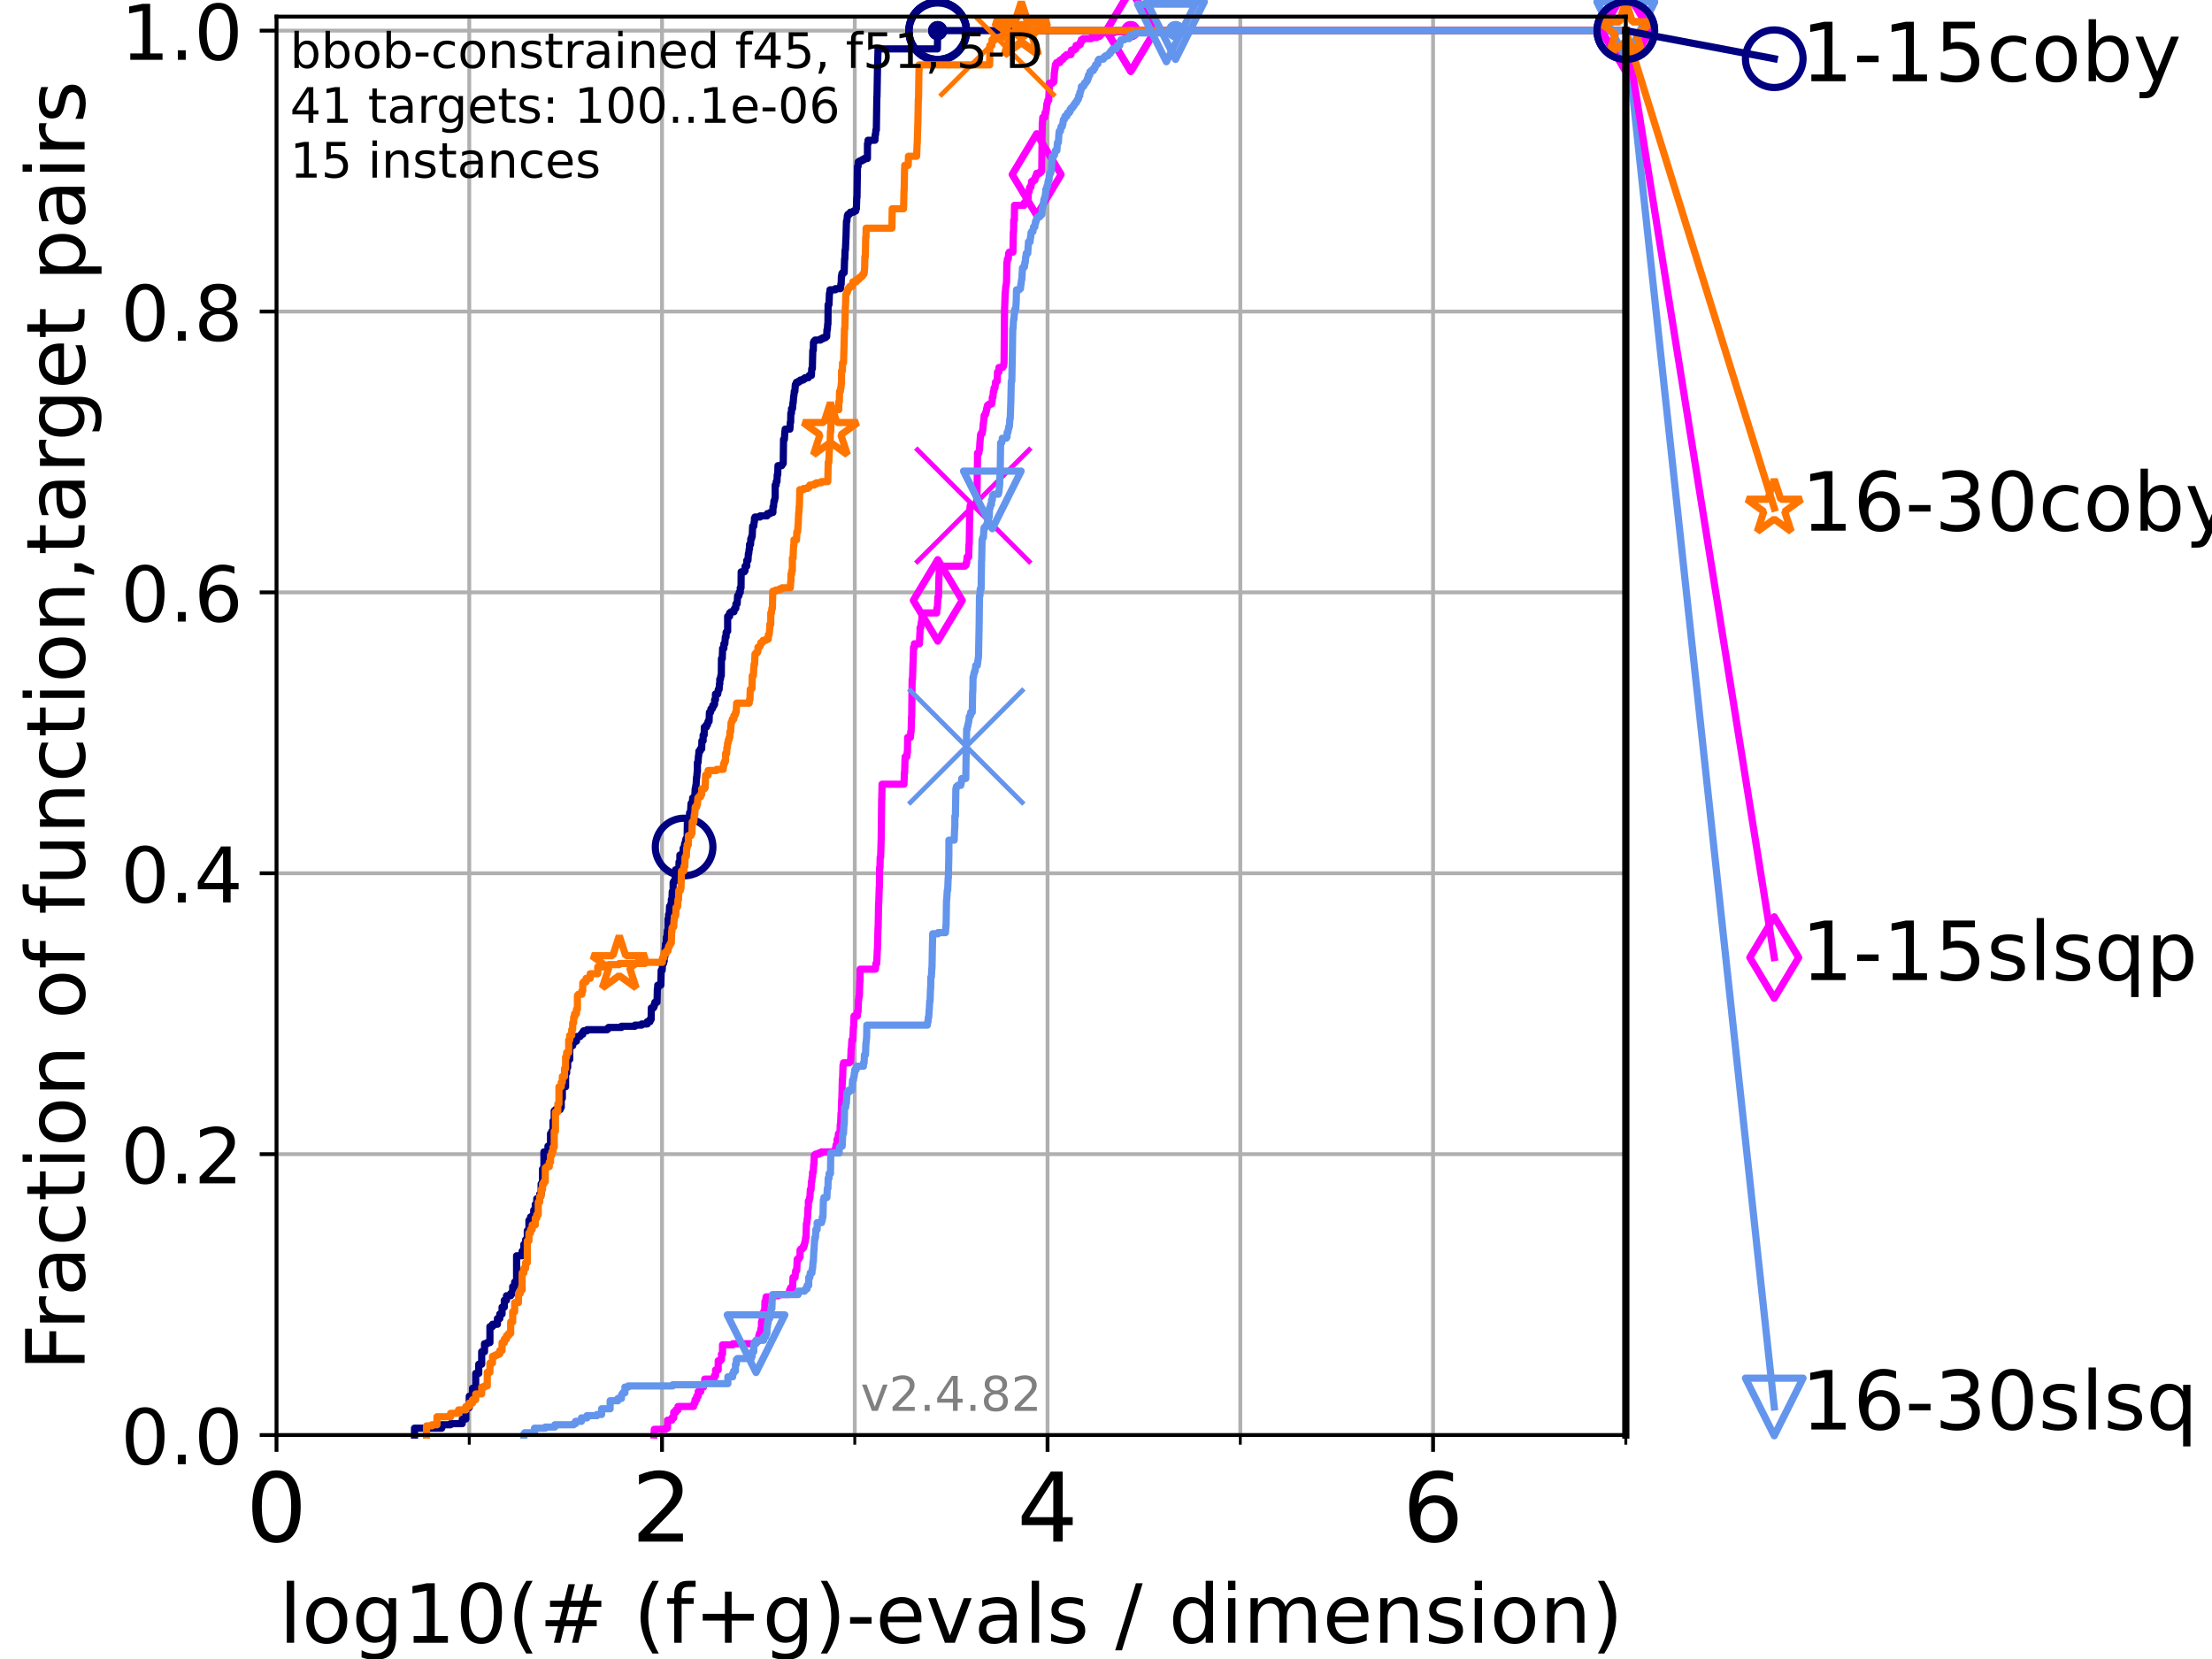 <?xml version="1.0" encoding="utf-8" standalone="no"?>
<!DOCTYPE svg PUBLIC "-//W3C//DTD SVG 1.1//EN"
  "http://www.w3.org/Graphics/SVG/1.1/DTD/svg11.dtd">
<!-- Created with matplotlib (https://matplotlib.org/) -->
<svg height="345.6pt" version="1.1" viewBox="0 0 460.8 345.6" width="460.8pt" xmlns="http://www.w3.org/2000/svg" xmlns:xlink="http://www.w3.org/1999/xlink">
 <defs>
  <style type="text/css">*{stroke-linecap:butt;stroke-linejoin:round;}</style>
 </defs>
 <g id="figure_1">
  <g id="patch_1">
   <path d="M 0 345.6 
L 460.8 345.6 
L 460.8 0 
L 0 0 
z
" style="fill:#ffffff;"/>
  </g>
  <g id="axes_1">
   <g id="patch_2">
    <path d="M 57.6 298.944 
L 338.688 298.944 
L 338.688 3.456 
L 57.6 3.456 
z
" style="fill:#ffffff;"/>
   </g>
   <g id="matplotlib.axis_1">
    <g id="xtick_1">
     <g id="line2d_1">
      <path clip-path="url(#pc5f503fc06)" d="M 57.6 298.944 
L 57.6 3.456 
" style="fill:none;stroke:#b0b0b0;stroke-linecap:square;stroke-width:0.8;"/>
     </g>
     <g id="line2d_2">
      <defs>
       <path d="M 0 0 
L 0 3.5 
" id="m52fd991bcc" style="stroke:#000000;stroke-width:0.8;"/>
      </defs>
      <g>
       <use style="stroke:#000000;stroke-width:0.8;" x="57.6" xlink:href="#m52fd991bcc" y="298.944"/>
      </g>
     </g>
     <g id="text_1">
      <!-- 0 -->
      <g transform="translate(51.237 321.141)scale(0.2 -0.2)">
       <defs>
        <path d="M 31.781 66.406 
Q 24.172 66.406 20.328 58.906 
Q 16.5 51.422 16.5 36.375 
Q 16.5 21.391 20.328 13.891 
Q 24.172 6.391 31.781 6.391 
Q 39.453 6.391 43.281 13.891 
Q 47.125 21.391 47.125 36.375 
Q 47.125 51.422 43.281 58.906 
Q 39.453 66.406 31.781 66.406 
z
M 31.781 74.219 
Q 44.047 74.219 50.516 64.516 
Q 56.984 54.828 56.984 36.375 
Q 56.984 17.969 50.516 8.266 
Q 44.047 -1.422 31.781 -1.422 
Q 19.531 -1.422 13.062 8.266 
Q 6.594 17.969 6.594 36.375 
Q 6.594 54.828 13.062 64.516 
Q 19.531 74.219 31.781 74.219 
z
" id="DejaVuSans-48"/>
       </defs>
       <use xlink:href="#DejaVuSans-48"/>
      </g>
     </g>
    </g>
    <g id="xtick_2">
     <g id="line2d_3">
      <path clip-path="url(#pc5f503fc06)" d="M 137.911 298.944 
L 137.911 3.456 
" style="fill:none;stroke:#b0b0b0;stroke-linecap:square;stroke-width:0.8;"/>
     </g>
     <g id="line2d_4">
      <g>
       <use style="stroke:#000000;stroke-width:0.8;" x="137.911" xlink:href="#m52fd991bcc" y="298.944"/>
      </g>
     </g>
     <g id="text_2">
      <!-- 2 -->
      <g transform="translate(131.548 321.141)scale(0.2 -0.2)">
       <defs>
        <path d="M 19.188 8.297 
L 53.609 8.297 
L 53.609 0 
L 7.328 0 
L 7.328 8.297 
Q 12.938 14.109 22.625 23.891 
Q 32.328 33.688 34.812 36.531 
Q 39.547 41.844 41.422 45.531 
Q 43.312 49.219 43.312 52.781 
Q 43.312 58.594 39.234 62.25 
Q 35.156 65.922 28.609 65.922 
Q 23.969 65.922 18.812 64.312 
Q 13.672 62.703 7.812 59.422 
L 7.812 69.391 
Q 13.766 71.781 18.938 73 
Q 24.125 74.219 28.422 74.219 
Q 39.75 74.219 46.484 68.547 
Q 53.219 62.891 53.219 53.422 
Q 53.219 48.922 51.531 44.891 
Q 49.859 40.875 45.406 35.406 
Q 44.188 33.984 37.641 27.219 
Q 31.109 20.453 19.188 8.297 
z
" id="DejaVuSans-50"/>
       </defs>
       <use xlink:href="#DejaVuSans-50"/>
      </g>
     </g>
    </g>
    <g id="xtick_3">
     <g id="line2d_5">
      <path clip-path="url(#pc5f503fc06)" d="M 218.222 298.944 
L 218.222 3.456 
" style="fill:none;stroke:#b0b0b0;stroke-linecap:square;stroke-width:0.8;"/>
     </g>
     <g id="line2d_6">
      <g>
       <use style="stroke:#000000;stroke-width:0.8;" x="218.222" xlink:href="#m52fd991bcc" y="298.944"/>
      </g>
     </g>
     <g id="text_3">
      <!-- 4 -->
      <g transform="translate(211.859 321.141)scale(0.2 -0.2)">
       <defs>
        <path d="M 37.797 64.312 
L 12.891 25.391 
L 37.797 25.391 
z
M 35.203 72.906 
L 47.609 72.906 
L 47.609 25.391 
L 58.016 25.391 
L 58.016 17.188 
L 47.609 17.188 
L 47.609 0 
L 37.797 0 
L 37.797 17.188 
L 4.891 17.188 
L 4.891 26.703 
z
" id="DejaVuSans-52"/>
       </defs>
       <use xlink:href="#DejaVuSans-52"/>
      </g>
     </g>
    </g>
    <g id="xtick_4">
     <g id="line2d_7">
      <path clip-path="url(#pc5f503fc06)" d="M 298.533 298.944 
L 298.533 3.456 
" style="fill:none;stroke:#b0b0b0;stroke-linecap:square;stroke-width:0.8;"/>
     </g>
     <g id="line2d_8">
      <g>
       <use style="stroke:#000000;stroke-width:0.8;" x="298.533" xlink:href="#m52fd991bcc" y="298.944"/>
      </g>
     </g>
     <g id="text_4">
      <!-- 6 -->
      <g transform="translate(292.17 321.141)scale(0.2 -0.2)">
       <defs>
        <path d="M 33.016 40.375 
Q 26.375 40.375 22.484 35.828 
Q 18.609 31.297 18.609 23.391 
Q 18.609 15.531 22.484 10.953 
Q 26.375 6.391 33.016 6.391 
Q 39.656 6.391 43.531 10.953 
Q 47.406 15.531 47.406 23.391 
Q 47.406 31.297 43.531 35.828 
Q 39.656 40.375 33.016 40.375 
z
M 52.594 71.297 
L 52.594 62.312 
Q 48.875 64.062 45.094 64.984 
Q 41.312 65.922 37.594 65.922 
Q 27.828 65.922 22.672 59.328 
Q 17.531 52.734 16.797 39.406 
Q 19.672 43.656 24.016 45.922 
Q 28.375 48.188 33.594 48.188 
Q 44.578 48.188 50.953 41.516 
Q 57.328 34.859 57.328 23.391 
Q 57.328 12.156 50.688 5.359 
Q 44.047 -1.422 33.016 -1.422 
Q 20.359 -1.422 13.672 8.266 
Q 6.984 17.969 6.984 36.375 
Q 6.984 53.656 15.188 63.938 
Q 23.391 74.219 37.203 74.219 
Q 40.922 74.219 44.703 73.484 
Q 48.484 72.75 52.594 71.297 
z
" id="DejaVuSans-54"/>
       </defs>
       <use xlink:href="#DejaVuSans-54"/>
      </g>
     </g>
    </g>
    <g id="xtick_5">
     <g id="line2d_9">
      <path clip-path="url(#pc5f503fc06)" d="M 97.755 298.944 
L 97.755 3.456 
" style="fill:none;stroke:#b0b0b0;stroke-linecap:square;stroke-width:0.8;"/>
     </g>
     <g id="line2d_10">
      <defs>
       <path d="M 0 0 
L 0 2 
" id="m9b3dfc685b" style="stroke:#000000;stroke-width:0.6;"/>
      </defs>
      <g>
       <use style="stroke:#000000;stroke-width:0.6;" x="97.755" xlink:href="#m9b3dfc685b" y="298.944"/>
      </g>
     </g>
    </g>
    <g id="xtick_6">
     <g id="line2d_11">
      <path clip-path="url(#pc5f503fc06)" d="M 178.066 298.944 
L 178.066 3.456 
" style="fill:none;stroke:#b0b0b0;stroke-linecap:square;stroke-width:0.8;"/>
     </g>
     <g id="line2d_12">
      <g>
       <use style="stroke:#000000;stroke-width:0.6;" x="178.066" xlink:href="#m9b3dfc685b" y="298.944"/>
      </g>
     </g>
    </g>
    <g id="xtick_7">
     <g id="line2d_13">
      <path clip-path="url(#pc5f503fc06)" d="M 258.377 298.944 
L 258.377 3.456 
" style="fill:none;stroke:#b0b0b0;stroke-linecap:square;stroke-width:0.8;"/>
     </g>
     <g id="line2d_14">
      <g>
       <use style="stroke:#000000;stroke-width:0.6;" x="258.377" xlink:href="#m9b3dfc685b" y="298.944"/>
      </g>
     </g>
    </g>
    <g id="xtick_8">
     <g id="line2d_15">
      <path clip-path="url(#pc5f503fc06)" d="M 338.688 298.944 
L 338.688 3.456 
" style="fill:none;stroke:#b0b0b0;stroke-linecap:square;stroke-width:0.8;"/>
     </g>
     <g id="line2d_16">
      <g>
       <use style="stroke:#000000;stroke-width:0.6;" x="338.688" xlink:href="#m9b3dfc685b" y="298.944"/>
      </g>
     </g>
    </g>
    <g id="text_5">
     <!-- log10(# (f+g)-evals / dimension) -->
     <g transform="translate(58.145 342.218)scale(0.17 -0.17)">
      <defs>
       <path d="M 9.422 75.984 
L 18.406 75.984 
L 18.406 0 
L 9.422 0 
z
" id="DejaVuSans-108"/>
       <path d="M 30.609 48.391 
Q 23.391 48.391 19.188 42.75 
Q 14.984 37.109 14.984 27.297 
Q 14.984 17.484 19.156 11.844 
Q 23.344 6.203 30.609 6.203 
Q 37.797 6.203 41.984 11.859 
Q 46.188 17.531 46.188 27.297 
Q 46.188 37.016 41.984 42.703 
Q 37.797 48.391 30.609 48.391 
z
M 30.609 56 
Q 42.328 56 49.016 48.375 
Q 55.719 40.766 55.719 27.297 
Q 55.719 13.875 49.016 6.219 
Q 42.328 -1.422 30.609 -1.422 
Q 18.844 -1.422 12.172 6.219 
Q 5.516 13.875 5.516 27.297 
Q 5.516 40.766 12.172 48.375 
Q 18.844 56 30.609 56 
z
" id="DejaVuSans-111"/>
       <path d="M 45.406 27.984 
Q 45.406 37.75 41.375 43.109 
Q 37.359 48.484 30.078 48.484 
Q 22.859 48.484 18.828 43.109 
Q 14.797 37.75 14.797 27.984 
Q 14.797 18.266 18.828 12.891 
Q 22.859 7.516 30.078 7.516 
Q 37.359 7.516 41.375 12.891 
Q 45.406 18.266 45.406 27.984 
z
M 54.391 6.781 
Q 54.391 -7.172 48.188 -13.984 
Q 42 -20.797 29.203 -20.797 
Q 24.469 -20.797 20.266 -20.094 
Q 16.062 -19.391 12.109 -17.922 
L 12.109 -9.188 
Q 16.062 -11.328 19.922 -12.344 
Q 23.781 -13.375 27.781 -13.375 
Q 36.625 -13.375 41.016 -8.766 
Q 45.406 -4.156 45.406 5.172 
L 45.406 9.625 
Q 42.625 4.781 38.281 2.391 
Q 33.938 0 27.875 0 
Q 17.828 0 11.672 7.656 
Q 5.516 15.328 5.516 27.984 
Q 5.516 40.672 11.672 48.328 
Q 17.828 56 27.875 56 
Q 33.938 56 38.281 53.609 
Q 42.625 51.219 45.406 46.391 
L 45.406 54.688 
L 54.391 54.688 
z
" id="DejaVuSans-103"/>
       <path d="M 12.406 8.297 
L 28.516 8.297 
L 28.516 63.922 
L 10.984 60.406 
L 10.984 69.391 
L 28.422 72.906 
L 38.281 72.906 
L 38.281 8.297 
L 54.391 8.297 
L 54.391 0 
L 12.406 0 
z
" id="DejaVuSans-49"/>
       <path d="M 31 75.875 
Q 24.469 64.656 21.281 53.656 
Q 18.109 42.672 18.109 31.391 
Q 18.109 20.125 21.312 9.062 
Q 24.516 -2 31 -13.188 
L 23.188 -13.188 
Q 15.875 -1.703 12.234 9.375 
Q 8.594 20.453 8.594 31.391 
Q 8.594 42.281 12.203 53.312 
Q 15.828 64.359 23.188 75.875 
z
" id="DejaVuSans-40"/>
       <path d="M 51.125 44 
L 36.922 44 
L 32.812 27.688 
L 47.125 27.688 
z
M 43.797 71.781 
L 38.719 51.516 
L 52.984 51.516 
L 58.109 71.781 
L 65.922 71.781 
L 60.891 51.516 
L 76.125 51.516 
L 76.125 44 
L 58.984 44 
L 54.984 27.688 
L 70.516 27.688 
L 70.516 20.219 
L 53.078 20.219 
L 48 0 
L 40.188 0 
L 45.219 20.219 
L 30.906 20.219 
L 25.875 0 
L 18.016 0 
L 23.094 20.219 
L 7.719 20.219 
L 7.719 27.688 
L 24.906 27.688 
L 29 44 
L 13.281 44 
L 13.281 51.516 
L 30.906 51.516 
L 35.891 71.781 
z
" id="DejaVuSans-35"/>
       <path id="DejaVuSans-32"/>
       <path d="M 37.109 75.984 
L 37.109 68.5 
L 28.516 68.5 
Q 23.688 68.5 21.797 66.547 
Q 19.922 64.594 19.922 59.516 
L 19.922 54.688 
L 34.719 54.688 
L 34.719 47.703 
L 19.922 47.703 
L 19.922 0 
L 10.891 0 
L 10.891 47.703 
L 2.297 47.703 
L 2.297 54.688 
L 10.891 54.688 
L 10.891 58.5 
Q 10.891 67.625 15.141 71.797 
Q 19.391 75.984 28.609 75.984 
z
" id="DejaVuSans-102"/>
       <path d="M 46 62.703 
L 46 35.5 
L 73.188 35.5 
L 73.188 27.203 
L 46 27.203 
L 46 0 
L 37.797 0 
L 37.797 27.203 
L 10.594 27.203 
L 10.594 35.5 
L 37.797 35.5 
L 37.797 62.703 
z
" id="DejaVuSans-43"/>
       <path d="M 8.016 75.875 
L 15.828 75.875 
Q 23.141 64.359 26.781 53.312 
Q 30.422 42.281 30.422 31.391 
Q 30.422 20.453 26.781 9.375 
Q 23.141 -1.703 15.828 -13.188 
L 8.016 -13.188 
Q 14.5 -2 17.703 9.062 
Q 20.906 20.125 20.906 31.391 
Q 20.906 42.672 17.703 53.656 
Q 14.5 64.656 8.016 75.875 
z
" id="DejaVuSans-41"/>
       <path d="M 4.891 31.391 
L 31.203 31.391 
L 31.203 23.391 
L 4.891 23.391 
z
" id="DejaVuSans-45"/>
       <path d="M 56.203 29.594 
L 56.203 25.203 
L 14.891 25.203 
Q 15.484 15.922 20.484 11.062 
Q 25.484 6.203 34.422 6.203 
Q 39.594 6.203 44.453 7.469 
Q 49.312 8.734 54.109 11.281 
L 54.109 2.781 
Q 49.266 0.734 44.188 -0.344 
Q 39.109 -1.422 33.891 -1.422 
Q 20.797 -1.422 13.156 6.188 
Q 5.516 13.812 5.516 26.812 
Q 5.516 40.234 12.766 48.109 
Q 20.016 56 32.328 56 
Q 43.359 56 49.781 48.891 
Q 56.203 41.797 56.203 29.594 
z
M 47.219 32.234 
Q 47.125 39.594 43.094 43.984 
Q 39.062 48.391 32.422 48.391 
Q 24.906 48.391 20.391 44.141 
Q 15.875 39.891 15.188 32.172 
z
" id="DejaVuSans-101"/>
       <path d="M 2.984 54.688 
L 12.5 54.688 
L 29.594 8.797 
L 46.688 54.688 
L 56.203 54.688 
L 35.688 0 
L 23.484 0 
z
" id="DejaVuSans-118"/>
       <path d="M 34.281 27.484 
Q 23.391 27.484 19.188 25 
Q 14.984 22.516 14.984 16.5 
Q 14.984 11.719 18.141 8.906 
Q 21.297 6.109 26.703 6.109 
Q 34.188 6.109 38.703 11.406 
Q 43.219 16.703 43.219 25.484 
L 43.219 27.484 
z
M 52.203 31.203 
L 52.203 0 
L 43.219 0 
L 43.219 8.297 
Q 40.141 3.328 35.547 0.953 
Q 30.953 -1.422 24.312 -1.422 
Q 15.922 -1.422 10.953 3.297 
Q 6 8.016 6 15.922 
Q 6 25.141 12.172 29.828 
Q 18.359 34.516 30.609 34.516 
L 43.219 34.516 
L 43.219 35.406 
Q 43.219 41.609 39.141 45 
Q 35.062 48.391 27.688 48.391 
Q 23 48.391 18.547 47.266 
Q 14.109 46.141 10.016 43.891 
L 10.016 52.203 
Q 14.938 54.109 19.578 55.047 
Q 24.219 56 28.609 56 
Q 40.484 56 46.344 49.844 
Q 52.203 43.703 52.203 31.203 
z
" id="DejaVuSans-97"/>
       <path d="M 44.281 53.078 
L 44.281 44.578 
Q 40.484 46.531 36.375 47.5 
Q 32.281 48.484 27.875 48.484 
Q 21.188 48.484 17.844 46.438 
Q 14.5 44.391 14.5 40.281 
Q 14.5 37.156 16.891 35.375 
Q 19.281 33.594 26.516 31.984 
L 29.594 31.297 
Q 39.156 29.25 43.188 25.516 
Q 47.219 21.781 47.219 15.094 
Q 47.219 7.469 41.188 3.016 
Q 35.156 -1.422 24.609 -1.422 
Q 20.219 -1.422 15.453 -0.562 
Q 10.688 0.297 5.422 2 
L 5.422 11.281 
Q 10.406 8.688 15.234 7.391 
Q 20.062 6.109 24.812 6.109 
Q 31.156 6.109 34.562 8.281 
Q 37.984 10.453 37.984 14.406 
Q 37.984 18.062 35.516 20.016 
Q 33.062 21.969 24.703 23.781 
L 21.578 24.516 
Q 13.234 26.266 9.516 29.906 
Q 5.812 33.547 5.812 39.891 
Q 5.812 47.609 11.281 51.797 
Q 16.75 56 26.812 56 
Q 31.781 56 36.172 55.266 
Q 40.578 54.547 44.281 53.078 
z
" id="DejaVuSans-115"/>
       <path d="M 25.391 72.906 
L 33.688 72.906 
L 8.297 -9.281 
L 0 -9.281 
z
" id="DejaVuSans-47"/>
       <path d="M 45.406 46.391 
L 45.406 75.984 
L 54.391 75.984 
L 54.391 0 
L 45.406 0 
L 45.406 8.203 
Q 42.578 3.328 38.25 0.953 
Q 33.938 -1.422 27.875 -1.422 
Q 17.969 -1.422 11.734 6.484 
Q 5.516 14.406 5.516 27.297 
Q 5.516 40.188 11.734 48.094 
Q 17.969 56 27.875 56 
Q 33.938 56 38.25 53.625 
Q 42.578 51.266 45.406 46.391 
z
M 14.797 27.297 
Q 14.797 17.391 18.875 11.75 
Q 22.953 6.109 30.078 6.109 
Q 37.203 6.109 41.297 11.75 
Q 45.406 17.391 45.406 27.297 
Q 45.406 37.203 41.297 42.844 
Q 37.203 48.484 30.078 48.484 
Q 22.953 48.484 18.875 42.844 
Q 14.797 37.203 14.797 27.297 
z
" id="DejaVuSans-100"/>
       <path d="M 9.422 54.688 
L 18.406 54.688 
L 18.406 0 
L 9.422 0 
z
M 9.422 75.984 
L 18.406 75.984 
L 18.406 64.594 
L 9.422 64.594 
z
" id="DejaVuSans-105"/>
       <path d="M 52 44.188 
Q 55.375 50.25 60.062 53.125 
Q 64.75 56 71.094 56 
Q 79.641 56 84.281 50.016 
Q 88.922 44.047 88.922 33.016 
L 88.922 0 
L 79.891 0 
L 79.891 32.719 
Q 79.891 40.578 77.094 44.375 
Q 74.312 48.188 68.609 48.188 
Q 61.625 48.188 57.562 43.547 
Q 53.516 38.922 53.516 30.906 
L 53.516 0 
L 44.484 0 
L 44.484 32.719 
Q 44.484 40.625 41.703 44.406 
Q 38.922 48.188 33.109 48.188 
Q 26.219 48.188 22.156 43.531 
Q 18.109 38.875 18.109 30.906 
L 18.109 0 
L 9.078 0 
L 9.078 54.688 
L 18.109 54.688 
L 18.109 46.188 
Q 21.188 51.219 25.484 53.609 
Q 29.781 56 35.688 56 
Q 41.656 56 45.828 52.969 
Q 50 49.953 52 44.188 
z
" id="DejaVuSans-109"/>
       <path d="M 54.891 33.016 
L 54.891 0 
L 45.906 0 
L 45.906 32.719 
Q 45.906 40.484 42.875 44.328 
Q 39.844 48.188 33.797 48.188 
Q 26.516 48.188 22.312 43.547 
Q 18.109 38.922 18.109 30.906 
L 18.109 0 
L 9.078 0 
L 9.078 54.688 
L 18.109 54.688 
L 18.109 46.188 
Q 21.344 51.125 25.703 53.562 
Q 30.078 56 35.797 56 
Q 45.219 56 50.047 50.172 
Q 54.891 44.344 54.891 33.016 
z
" id="DejaVuSans-110"/>
      </defs>
      <use xlink:href="#DejaVuSans-108"/>
      <use x="27.783" xlink:href="#DejaVuSans-111"/>
      <use x="88.965" xlink:href="#DejaVuSans-103"/>
      <use x="152.441" xlink:href="#DejaVuSans-49"/>
      <use x="216.064" xlink:href="#DejaVuSans-48"/>
      <use x="279.688" xlink:href="#DejaVuSans-40"/>
      <use x="318.701" xlink:href="#DejaVuSans-35"/>
      <use x="402.49" xlink:href="#DejaVuSans-32"/>
      <use x="434.277" xlink:href="#DejaVuSans-40"/>
      <use x="473.291" xlink:href="#DejaVuSans-102"/>
      <use x="508.496" xlink:href="#DejaVuSans-43"/>
      <use x="592.285" xlink:href="#DejaVuSans-103"/>
      <use x="655.762" xlink:href="#DejaVuSans-41"/>
      <use x="694.775" xlink:href="#DejaVuSans-45"/>
      <use x="730.859" xlink:href="#DejaVuSans-101"/>
      <use x="792.383" xlink:href="#DejaVuSans-118"/>
      <use x="851.562" xlink:href="#DejaVuSans-97"/>
      <use x="912.842" xlink:href="#DejaVuSans-108"/>
      <use x="940.625" xlink:href="#DejaVuSans-115"/>
      <use x="992.725" xlink:href="#DejaVuSans-32"/>
      <use x="1024.512" xlink:href="#DejaVuSans-47"/>
      <use x="1058.203" xlink:href="#DejaVuSans-32"/>
      <use x="1089.99" xlink:href="#DejaVuSans-100"/>
      <use x="1153.467" xlink:href="#DejaVuSans-105"/>
      <use x="1181.25" xlink:href="#DejaVuSans-109"/>
      <use x="1278.662" xlink:href="#DejaVuSans-101"/>
      <use x="1340.186" xlink:href="#DejaVuSans-110"/>
      <use x="1403.564" xlink:href="#DejaVuSans-115"/>
      <use x="1455.664" xlink:href="#DejaVuSans-105"/>
      <use x="1483.447" xlink:href="#DejaVuSans-111"/>
      <use x="1544.629" xlink:href="#DejaVuSans-110"/>
      <use x="1608.008" xlink:href="#DejaVuSans-41"/>
     </g>
    </g>
   </g>
   <g id="matplotlib.axis_2">
    <g id="ytick_1">
     <g id="line2d_17">
      <path clip-path="url(#pc5f503fc06)" d="M 57.6 298.944 
L 338.688 298.944 
" style="fill:none;stroke:#b0b0b0;stroke-linecap:square;stroke-width:0.8;"/>
     </g>
     <g id="line2d_18">
      <defs>
       <path d="M 0 0 
L -3.5 0 
" id="mc06e5916f5" style="stroke:#000000;stroke-width:0.8;"/>
      </defs>
      <g>
       <use style="stroke:#000000;stroke-width:0.8;" x="57.6" xlink:href="#mc06e5916f5" y="298.944"/>
      </g>
     </g>
     <g id="text_6">
      <!-- 0.0 -->
      <g transform="translate(25.155 305.023)scale(0.16 -0.16)">
       <defs>
        <path d="M 10.688 12.406 
L 21 12.406 
L 21 0 
L 10.688 0 
z
" id="DejaVuSans-46"/>
       </defs>
       <use xlink:href="#DejaVuSans-48"/>
       <use x="63.623" xlink:href="#DejaVuSans-46"/>
       <use x="95.41" xlink:href="#DejaVuSans-48"/>
      </g>
     </g>
    </g>
    <g id="ytick_2">
     <g id="line2d_19">
      <path clip-path="url(#pc5f503fc06)" d="M 57.6 240.432 
L 338.688 240.432 
" style="fill:none;stroke:#b0b0b0;stroke-linecap:square;stroke-width:0.8;"/>
     </g>
     <g id="line2d_20">
      <g>
       <use style="stroke:#000000;stroke-width:0.8;" x="57.6" xlink:href="#mc06e5916f5" y="240.432"/>
      </g>
     </g>
     <g id="text_7">
      <!-- 0.2 -->
      <g transform="translate(25.155 246.51)scale(0.16 -0.16)">
       <use xlink:href="#DejaVuSans-48"/>
       <use x="63.623" xlink:href="#DejaVuSans-46"/>
       <use x="95.41" xlink:href="#DejaVuSans-50"/>
      </g>
     </g>
    </g>
    <g id="ytick_3">
     <g id="line2d_21">
      <path clip-path="url(#pc5f503fc06)" d="M 57.6 181.919 
L 338.688 181.919 
" style="fill:none;stroke:#b0b0b0;stroke-linecap:square;stroke-width:0.8;"/>
     </g>
     <g id="line2d_22">
      <g>
       <use style="stroke:#000000;stroke-width:0.8;" x="57.6" xlink:href="#mc06e5916f5" y="181.919"/>
      </g>
     </g>
     <g id="text_8">
      <!-- 0.4 -->
      <g transform="translate(25.155 187.998)scale(0.16 -0.16)">
       <use xlink:href="#DejaVuSans-48"/>
       <use x="63.623" xlink:href="#DejaVuSans-46"/>
       <use x="95.41" xlink:href="#DejaVuSans-52"/>
      </g>
     </g>
    </g>
    <g id="ytick_4">
     <g id="line2d_23">
      <path clip-path="url(#pc5f503fc06)" d="M 57.6 123.407 
L 338.688 123.407 
" style="fill:none;stroke:#b0b0b0;stroke-linecap:square;stroke-width:0.8;"/>
     </g>
     <g id="line2d_24">
      <g>
       <use style="stroke:#000000;stroke-width:0.8;" x="57.6" xlink:href="#mc06e5916f5" y="123.407"/>
      </g>
     </g>
     <g id="text_9">
      <!-- 0.6 -->
      <g transform="translate(25.155 129.485)scale(0.16 -0.16)">
       <use xlink:href="#DejaVuSans-48"/>
       <use x="63.623" xlink:href="#DejaVuSans-46"/>
       <use x="95.41" xlink:href="#DejaVuSans-54"/>
      </g>
     </g>
    </g>
    <g id="ytick_5">
     <g id="line2d_25">
      <path clip-path="url(#pc5f503fc06)" d="M 57.6 64.894 
L 338.688 64.894 
" style="fill:none;stroke:#b0b0b0;stroke-linecap:square;stroke-width:0.8;"/>
     </g>
     <g id="line2d_26">
      <g>
       <use style="stroke:#000000;stroke-width:0.8;" x="57.6" xlink:href="#mc06e5916f5" y="64.894"/>
      </g>
     </g>
     <g id="text_10">
      <!-- 0.8 -->
      <g transform="translate(25.155 70.973)scale(0.16 -0.16)">
       <defs>
        <path d="M 31.781 34.625 
Q 24.75 34.625 20.719 30.859 
Q 16.703 27.094 16.703 20.516 
Q 16.703 13.922 20.719 10.156 
Q 24.75 6.391 31.781 6.391 
Q 38.812 6.391 42.859 10.172 
Q 46.922 13.969 46.922 20.516 
Q 46.922 27.094 42.891 30.859 
Q 38.875 34.625 31.781 34.625 
z
M 21.922 38.812 
Q 15.578 40.375 12.031 44.719 
Q 8.5 49.078 8.5 55.328 
Q 8.5 64.062 14.719 69.141 
Q 20.953 74.219 31.781 74.219 
Q 42.672 74.219 48.875 69.141 
Q 55.078 64.062 55.078 55.328 
Q 55.078 49.078 51.531 44.719 
Q 48 40.375 41.703 38.812 
Q 48.828 37.156 52.797 32.312 
Q 56.781 27.484 56.781 20.516 
Q 56.781 9.906 50.312 4.234 
Q 43.844 -1.422 31.781 -1.422 
Q 19.734 -1.422 13.25 4.234 
Q 6.781 9.906 6.781 20.516 
Q 6.781 27.484 10.781 32.312 
Q 14.797 37.156 21.922 38.812 
z
M 18.312 54.391 
Q 18.312 48.734 21.844 45.562 
Q 25.391 42.391 31.781 42.391 
Q 38.141 42.391 41.719 45.562 
Q 45.312 48.734 45.312 54.391 
Q 45.312 60.062 41.719 63.234 
Q 38.141 66.406 31.781 66.406 
Q 25.391 66.406 21.844 63.234 
Q 18.312 60.062 18.312 54.391 
z
" id="DejaVuSans-56"/>
       </defs>
       <use xlink:href="#DejaVuSans-48"/>
       <use x="63.623" xlink:href="#DejaVuSans-46"/>
       <use x="95.41" xlink:href="#DejaVuSans-56"/>
      </g>
     </g>
    </g>
    <g id="ytick_6">
     <g id="line2d_27">
      <path clip-path="url(#pc5f503fc06)" d="M 57.6 6.382 
L 338.688 6.382 
" style="fill:none;stroke:#b0b0b0;stroke-linecap:square;stroke-width:0.8;"/>
     </g>
     <g id="line2d_28">
      <g>
       <use style="stroke:#000000;stroke-width:0.8;" x="57.6" xlink:href="#mc06e5916f5" y="6.382"/>
      </g>
     </g>
     <g id="text_11">
      <!-- 1.0 -->
      <g transform="translate(25.155 12.46)scale(0.16 -0.16)">
       <use xlink:href="#DejaVuSans-49"/>
       <use x="63.623" xlink:href="#DejaVuSans-46"/>
       <use x="95.41" xlink:href="#DejaVuSans-48"/>
      </g>
     </g>
    </g>
    <g id="text_12">
     <!-- Fraction of function,target pairs -->
     <g transform="translate(17.62 285.585)rotate(-90)scale(0.17 -0.17)">
      <defs>
       <path d="M 9.812 72.906 
L 51.703 72.906 
L 51.703 64.594 
L 19.672 64.594 
L 19.672 43.109 
L 48.578 43.109 
L 48.578 34.812 
L 19.672 34.812 
L 19.672 0 
L 9.812 0 
z
" id="DejaVuSans-70"/>
       <path d="M 41.109 46.297 
Q 39.594 47.172 37.812 47.578 
Q 36.031 48 33.891 48 
Q 26.266 48 22.188 43.047 
Q 18.109 38.094 18.109 28.812 
L 18.109 0 
L 9.078 0 
L 9.078 54.688 
L 18.109 54.688 
L 18.109 46.188 
Q 20.953 51.172 25.484 53.578 
Q 30.031 56 36.531 56 
Q 37.453 56 38.578 55.875 
Q 39.703 55.766 41.062 55.516 
z
" id="DejaVuSans-114"/>
       <path d="M 48.781 52.594 
L 48.781 44.188 
Q 44.969 46.297 41.141 47.344 
Q 37.312 48.391 33.406 48.391 
Q 24.656 48.391 19.812 42.844 
Q 14.984 37.312 14.984 27.297 
Q 14.984 17.281 19.812 11.734 
Q 24.656 6.203 33.406 6.203 
Q 37.312 6.203 41.141 7.25 
Q 44.969 8.297 48.781 10.406 
L 48.781 2.094 
Q 45.016 0.344 40.984 -0.531 
Q 36.969 -1.422 32.422 -1.422 
Q 20.062 -1.422 12.781 6.344 
Q 5.516 14.109 5.516 27.297 
Q 5.516 40.672 12.859 48.328 
Q 20.219 56 33.016 56 
Q 37.156 56 41.109 55.141 
Q 45.062 54.297 48.781 52.594 
z
" id="DejaVuSans-99"/>
       <path d="M 18.312 70.219 
L 18.312 54.688 
L 36.812 54.688 
L 36.812 47.703 
L 18.312 47.703 
L 18.312 18.016 
Q 18.312 11.328 20.141 9.422 
Q 21.969 7.516 27.594 7.516 
L 36.812 7.516 
L 36.812 0 
L 27.594 0 
Q 17.188 0 13.234 3.875 
Q 9.281 7.766 9.281 18.016 
L 9.281 47.703 
L 2.688 47.703 
L 2.688 54.688 
L 9.281 54.688 
L 9.281 70.219 
z
" id="DejaVuSans-116"/>
       <path d="M 8.5 21.578 
L 8.5 54.688 
L 17.484 54.688 
L 17.484 21.922 
Q 17.484 14.156 20.5 10.266 
Q 23.531 6.391 29.594 6.391 
Q 36.859 6.391 41.078 11.031 
Q 45.312 15.672 45.312 23.688 
L 45.312 54.688 
L 54.297 54.688 
L 54.297 0 
L 45.312 0 
L 45.312 8.406 
Q 42.047 3.422 37.719 1 
Q 33.406 -1.422 27.688 -1.422 
Q 18.266 -1.422 13.375 4.438 
Q 8.5 10.297 8.5 21.578 
z
M 31.109 56 
z
" id="DejaVuSans-117"/>
       <path d="M 11.719 12.406 
L 22.016 12.406 
L 22.016 4 
L 14.016 -11.625 
L 7.719 -11.625 
L 11.719 4 
z
" id="DejaVuSans-44"/>
       <path d="M 18.109 8.203 
L 18.109 -20.797 
L 9.078 -20.797 
L 9.078 54.688 
L 18.109 54.688 
L 18.109 46.391 
Q 20.953 51.266 25.266 53.625 
Q 29.594 56 35.594 56 
Q 45.562 56 51.781 48.094 
Q 58.016 40.188 58.016 27.297 
Q 58.016 14.406 51.781 6.484 
Q 45.562 -1.422 35.594 -1.422 
Q 29.594 -1.422 25.266 0.953 
Q 20.953 3.328 18.109 8.203 
z
M 48.688 27.297 
Q 48.688 37.203 44.609 42.844 
Q 40.531 48.484 33.406 48.484 
Q 26.266 48.484 22.188 42.844 
Q 18.109 37.203 18.109 27.297 
Q 18.109 17.391 22.188 11.75 
Q 26.266 6.109 33.406 6.109 
Q 40.531 6.109 44.609 11.75 
Q 48.688 17.391 48.688 27.297 
z
" id="DejaVuSans-112"/>
      </defs>
      <use xlink:href="#DejaVuSans-70"/>
      <use x="50.27" xlink:href="#DejaVuSans-114"/>
      <use x="91.383" xlink:href="#DejaVuSans-97"/>
      <use x="152.662" xlink:href="#DejaVuSans-99"/>
      <use x="207.643" xlink:href="#DejaVuSans-116"/>
      <use x="246.852" xlink:href="#DejaVuSans-105"/>
      <use x="274.635" xlink:href="#DejaVuSans-111"/>
      <use x="335.816" xlink:href="#DejaVuSans-110"/>
      <use x="399.195" xlink:href="#DejaVuSans-32"/>
      <use x="430.982" xlink:href="#DejaVuSans-111"/>
      <use x="492.164" xlink:href="#DejaVuSans-102"/>
      <use x="527.369" xlink:href="#DejaVuSans-32"/>
      <use x="559.156" xlink:href="#DejaVuSans-102"/>
      <use x="594.361" xlink:href="#DejaVuSans-117"/>
      <use x="657.74" xlink:href="#DejaVuSans-110"/>
      <use x="721.119" xlink:href="#DejaVuSans-99"/>
      <use x="776.1" xlink:href="#DejaVuSans-116"/>
      <use x="815.309" xlink:href="#DejaVuSans-105"/>
      <use x="843.092" xlink:href="#DejaVuSans-111"/>
      <use x="904.273" xlink:href="#DejaVuSans-110"/>
      <use x="967.652" xlink:href="#DejaVuSans-44"/>
      <use x="999.439" xlink:href="#DejaVuSans-116"/>
      <use x="1038.648" xlink:href="#DejaVuSans-97"/>
      <use x="1099.928" xlink:href="#DejaVuSans-114"/>
      <use x="1139.291" xlink:href="#DejaVuSans-103"/>
      <use x="1202.768" xlink:href="#DejaVuSans-101"/>
      <use x="1264.291" xlink:href="#DejaVuSans-116"/>
      <use x="1303.5" xlink:href="#DejaVuSans-32"/>
      <use x="1335.287" xlink:href="#DejaVuSans-112"/>
      <use x="1398.764" xlink:href="#DejaVuSans-97"/>
      <use x="1460.043" xlink:href="#DejaVuSans-105"/>
      <use x="1487.826" xlink:href="#DejaVuSans-114"/>
      <use x="1528.939" xlink:href="#DejaVuSans-115"/>
     </g>
    </g>
   </g>
   <g id="line2d_29">
    <defs>
     <path d="M 0 1.5 
C 0.398 1.5 0.779 1.342 1.061 1.061 
C 1.342 0.779 1.5 0.398 1.5 0 
C 1.5 -0.398 1.342 -0.779 1.061 -1.061 
C 0.779 -1.342 0.398 -1.5 0 -1.5 
C -0.398 -1.5 -0.779 -1.342 -1.061 -1.061 
C -1.342 -0.779 -1.5 -0.398 -1.5 0 
C -1.5 0.398 -1.342 0.779 -1.061 1.061 
C -0.779 1.342 -0.398 1.5 0 1.5 
z
" id="mdf723af8da" style="stroke:#000080;"/>
    </defs>
    <g>
     <use style="fill:#000080;stroke:#000080;" x="195.337" xlink:href="#mdf723af8da" y="6.382"/>
     <use style="fill:#000080;stroke:#000080;" x="195.337" xlink:href="#mdf723af8da" y="6.382"/>
    </g>
   </g>
   <g id="line2d_30">
    <path d="M 86.351 298.944 
L 86.351 297.517 
L 92.027 297.517 
L 92.027 296.803 
L 93.864 296.803 
L 93.864 296.565 
L 96.301 296.565 
L 96.301 295.614 
L 97.044 295.614 
L 97.044 293.235 
L 97.755 293.235 
L 97.755 290.857 
L 98.439 290.857 
L 98.439 289.192 
L 99.098 289.192 
L 99.098 286.1 
L 99.732 286.1 
L 99.732 284.197 
L 100.344 284.197 
L 100.344 281.581 
L 100.935 281.581 
L 100.935 279.916 
L 101.507 279.916 
L 101.507 279.678 
L 102.06 279.678 
L 102.06 276.348 
L 102.597 276.348 
L 102.597 275.872 
L 103.623 275.872 
L 103.623 274.683 
L 104.115 274.683 
L 104.115 273.731 
L 104.592 273.731 
L 104.592 272.304 
L 105.057 272.304 
L 105.057 270.877 
L 105.51 270.877 
L 105.51 269.926 
L 106.383 269.926 
L 106.383 269.45 
L 106.803 269.45 
L 106.803 268.023 
L 107.213 268.023 
L 107.213 267.071 
L 107.614 267.071 
L 107.614 261.601 
L 108.764 261.601 
L 108.764 260.649 
L 109.132 260.649 
L 109.132 259.222 
L 109.491 259.222 
L 109.491 258.271 
L 109.843 258.271 
L 109.843 256.368 
L 110.189 256.368 
L 110.189 254.227 
L 110.527 254.227 
L 110.527 253.514 
L 110.86 253.514 
L 110.86 253.276 
L 111.186 253.276 
L 111.186 252.086 
L 111.506 252.086 
L 111.506 250.897 
L 111.82 250.897 
L 111.82 249.708 
L 112.432 249.708 
L 112.432 248.756 
L 112.73 248.756 
L 112.73 246.616 
L 113.023 246.616 
L 113.023 243.524 
L 113.311 243.524 
L 113.311 239.956 
L 114.148 239.956 
L 114.148 238.767 
L 114.685 238.767 
L 114.685 236.15 
L 114.947 236.15 
L 114.947 235.674 
L 115.206 235.674 
L 115.206 233.534 
L 115.46 233.534 
L 115.46 231.393 
L 115.711 231.393 
L 115.711 231.155 
L 116.68 231.155 
L 116.68 230.679 
L 116.914 230.679 
L 116.914 228.777 
L 117.145 228.777 
L 117.145 226.398 
L 117.821 226.398 
L 117.821 223.544 
L 118.04 223.544 
L 118.04 222.355 
L 118.257 222.355 
L 118.257 220.69 
L 118.682 220.69 
L 118.682 217.835 
L 119.301 217.835 
L 119.301 217.122 
L 119.702 217.122 
L 119.702 216.884 
L 120.094 216.884 
L 120.094 215.932 
L 120.852 215.932 
L 120.852 215.695 
L 121.037 215.695 
L 121.037 215.457 
L 121.4 215.457 
L 121.4 214.981 
L 121.579 214.981 
L 121.579 214.743 
L 122.277 214.743 
L 122.277 214.505 
L 126.507 214.505 
L 126.507 214.267 
L 126.773 214.267 
L 126.773 214.03 
L 129.461 214.03 
L 129.461 213.792 
L 132.279 213.792 
L 132.279 213.554 
L 133.667 213.554 
L 133.667 213.316 
L 134.829 213.316 
L 134.829 212.84 
L 135.402 212.84 
L 135.402 212.365 
L 135.642 212.365 
L 135.682 209.986 
L 136.112 209.986 
L 136.112 209.748 
L 136.266 209.748 
L 136.266 209.272 
L 136.419 209.272 
L 136.419 208.797 
L 136.869 208.797 
L 136.943 205.942 
L 137.016 205.942 
L 137.016 205.229 
L 137.665 205.229 
L 137.736 202.137 
L 137.946 202.137 
L 138.015 200.71 
L 138.222 200.71 
L 138.29 200.234 
L 138.358 200.234 
L 138.358 199.283 
L 138.494 199.283 
L 138.561 197.38 
L 138.628 197.38 
L 138.628 196.666 
L 138.762 196.666 
L 138.828 195.239 
L 138.927 195.239 
L 139.025 193.812 
L 139.156 193.812 
L 139.156 191.433 
L 139.285 191.433 
L 139.285 190.482 
L 139.414 190.482 
L 139.478 188.817 
L 139.731 188.817 
L 139.731 188.341 
L 139.856 188.341 
L 139.856 187.39 
L 139.98 187.39 
L 140.042 185.725 
L 140.226 185.725 
L 140.226 183.822 
L 140.348 183.822 
L 140.348 183.584 
L 140.649 183.584 
L 140.708 181.205 
L 141.235 181.205 
L 141.235 180.968 
L 141.407 180.968 
L 141.464 179.54 
L 141.634 179.54 
L 141.634 178.113 
L 142.243 178.113 
L 142.325 176.686 
L 142.513 176.686 
L 142.62 175.735 
L 142.726 175.735 
L 142.832 175.021 
L 142.884 175.021 
L 142.884 174.783 
L 143.015 174.783 
L 143.015 174.546 
L 143.144 174.546 
L 143.196 170.978 
L 143.603 170.978 
L 143.654 169.313 
L 143.853 169.313 
L 143.952 167.41 
L 144.1 167.41 
L 144.1 167.172 
L 144.246 167.172 
L 144.294 166.221 
L 144.724 166.221 
L 144.818 164.318 
L 144.865 164.318 
L 144.959 163.604 
L 145.005 163.604 
L 145.098 161.939 
L 145.144 161.939 
L 145.236 160.75 
L 145.282 160.75 
L 145.282 158.847 
L 145.418 158.847 
L 145.509 157.42 
L 145.554 157.42 
L 145.599 156.469 
L 145.866 156.469 
L 145.91 155.993 
L 146.173 155.993 
L 146.216 154.328 
L 146.474 154.328 
L 146.474 153.139 
L 146.686 153.139 
L 146.728 151.474 
L 147.144 151.474 
L 147.144 150.998 
L 147.389 150.998 
L 147.49 150.284 
L 147.71 150.284 
L 147.789 148.381 
L 148.025 148.381 
L 148.103 147.668 
L 148.373 147.668 
L 148.373 147.43 
L 148.488 147.43 
L 148.488 146.954 
L 148.752 146.954 
L 148.752 146.716 
L 148.864 146.716 
L 148.864 145.765 
L 149.049 145.765 
L 149.049 144.576 
L 149.522 144.576 
L 149.629 143.624 
L 149.806 143.624 
L 149.876 142.435 
L 149.946 142.435 
L 149.946 141.484 
L 150.086 141.484 
L 150.155 140.77 
L 150.258 140.77 
L 150.293 137.202 
L 150.463 137.202 
L 150.531 135.061 
L 150.8 135.061 
L 150.8 134.11 
L 150.999 134.11 
L 151.097 132.683 
L 151.26 132.683 
L 151.26 131.732 
L 151.422 131.732 
L 151.422 131.494 
L 151.582 131.494 
L 151.582 128.402 
L 151.991 128.402 
L 151.991 127.688 
L 152.269 127.688 
L 152.269 127.45 
L 152.9 127.45 
L 152.93 126.974 
L 153.018 126.974 
L 153.018 126.737 
L 153.28 126.737 
L 153.309 125.785 
L 153.566 125.785 
L 153.652 124.12 
L 153.932 124.12 
L 153.988 123.407 
L 154.208 123.407 
L 154.208 122.455 
L 154.372 122.455 
L 154.399 119.125 
L 155.064 119.125 
L 155.064 118.887 
L 155.22 118.887 
L 155.22 117.936 
L 155.565 117.936 
L 155.565 116.747 
L 155.817 116.747 
L 155.904 115.319 
L 155.978 115.319 
L 156.065 114.368 
L 156.139 114.368 
L 156.139 113.417 
L 156.358 113.417 
L 156.406 112.227 
L 156.575 112.227 
L 156.575 111.752 
L 156.694 111.752 
L 156.789 109.611 
L 157.023 109.611 
L 157.116 108.66 
L 157.163 108.66 
L 157.163 107.946 
L 157.278 107.946 
L 157.278 107.708 
L 158.336 107.708 
L 158.336 107.47 
L 159.778 107.47 
L 159.848 106.995 
L 160.433 106.995 
L 160.433 106.757 
L 161.008 106.757 
L 161.026 105.567 
L 161.137 105.567 
L 161.229 104.378 
L 161.339 104.378 
L 161.447 103.665 
L 161.484 103.665 
L 161.484 101.048 
L 161.681 101.048 
L 161.699 100.335 
L 161.859 100.335 
L 161.912 98.907 
L 162.017 98.907 
L 162.069 97.005 
L 162.846 97.005 
L 162.846 96.767 
L 163.012 96.767 
L 163.012 96.529 
L 163.16 96.529 
L 163.226 91.534 
L 163.405 91.534 
L 163.501 89.869 
L 163.566 89.869 
L 163.566 89.393 
L 164.547 89.393 
L 164.638 87.966 
L 164.705 87.966 
L 164.743 86.063 
L 164.877 86.063 
L 164.892 85.112 
L 165.098 85.112 
L 165.179 83.923 
L 165.23 83.923 
L 165.339 82.495 
L 165.382 82.495 
L 165.461 81.544 
L 165.583 81.544 
L 165.683 80.117 
L 165.824 80.117 
L 165.901 79.641 
L 166.365 79.641 
L 166.365 79.403 
L 166.729 79.403 
L 166.729 79.165 
L 167.346 79.165 
L 167.346 78.928 
L 167.691 78.928 
L 167.691 78.69 
L 168.391 78.69 
L 168.391 78.452 
L 168.555 78.452 
L 168.555 78.214 
L 169.029 78.214 
L 169.1 76.787 
L 169.227 76.787 
L 169.32 72.981 
L 169.423 72.981 
L 169.458 71.316 
L 169.56 71.316 
L 169.56 71.078 
L 169.797 71.078 
L 169.797 70.84 
L 170.936 70.84 
L 170.936 70.603 
L 171.387 70.603 
L 171.387 70.365 
L 171.955 70.365 
L 171.955 70.127 
L 172.211 70.127 
L 172.269 68.7 
L 172.347 68.7 
L 172.424 67.511 
L 172.473 67.511 
L 172.511 63.467 
L 172.692 63.467 
L 172.787 61.088 
L 172.853 61.088 
L 172.9 60.375 
L 174.017 60.375 
L 174.017 60.137 
L 175.075 60.137 
L 175.17 59.186 
L 175.228 59.186 
L 175.285 57.521 
L 175.367 57.521 
L 175.367 57.045 
L 175.497 57.045 
L 175.497 56.807 
L 175.857 56.807 
L 175.944 53.953 
L 175.991 53.953 
L 176.054 52.05 
L 176.116 52.05 
L 176.217 49.671 
L 176.233 49.671 
L 176.333 46.104 
L 176.418 46.104 
L 176.525 44.914 
L 176.624 44.914 
L 176.624 44.676 
L 176.931 44.676 
L 176.931 44.439 
L 177.139 44.439 
L 177.139 44.201 
L 177.803 44.201 
L 177.803 43.963 
L 178.25 43.963 
L 178.312 43.487 
L 178.401 43.487 
L 178.483 41.109 
L 178.531 41.109 
L 178.626 34.686 
L 178.747 34.686 
L 178.774 33.735 
L 179.119 33.735 
L 179.119 33.497 
L 179.611 33.497 
L 179.611 33.259 
L 180.033 33.259 
L 180.033 33.021 
L 180.7 33.021 
L 180.715 29.929 
L 180.834 29.929 
L 180.834 29.216 
L 182.262 29.216 
L 182.328 28.026 
L 182.393 28.026 
L 182.464 27.075 
L 182.558 27.075 
L 182.666 20.177 
L 182.693 20.177 
L 182.799 14.231 
L 182.807 14.231 
L 182.911 10.187 
L 195.278 10.187 
L 195.337 6.382 
L 338.688 6.382 
L 338.688 6.382 
" style="fill:none;stroke:#000080;stroke-linecap:square;stroke-width:1.5;"/>
   </g>
   <g id="line2d_31">
    <defs>
     <path d="M 0 6 
C 1.591 6 3.117 5.368 4.243 4.243 
C 5.368 3.117 6 1.591 6 0 
C 6 -1.591 5.368 -3.117 4.243 -4.243 
C 3.117 -5.368 1.591 -6 0 -6 
C -1.591 -6 -3.117 -5.368 -4.243 -4.243 
C -5.368 -3.117 -6 -1.591 -6 0 
C -6 1.591 -5.368 3.117 -4.243 4.243 
C -3.117 5.368 -1.591 6 0 6 
z
" id="mc45abcbe46" style="stroke:#000080;stroke-width:1.5;"/>
    </defs>
    <g>
     <use style="fill-opacity:0;stroke:#000080;stroke-width:1.5;" x="142.513" xlink:href="#mc45abcbe46" y="176.448"/>
     <use style="fill-opacity:0;stroke:#000080;stroke-width:1.5;" x="195.337" xlink:href="#mc45abcbe46" y="6.619"/>
     <use style="fill-opacity:0;stroke:#000080;stroke-width:1.5;" x="195.337" xlink:href="#mc45abcbe46" y="6.382"/>
     <use style="fill-opacity:0;stroke:#000080;stroke-width:1.5;" x="195.337" xlink:href="#mc45abcbe46" y="6.382"/>
     <use style="fill-opacity:0;stroke:#000080;stroke-width:1.5;" x="338.688" xlink:href="#mc45abcbe46" y="6.382"/>
    </g>
   </g>
   <g id="line2d_32">
    <path style="fill:none;stroke:#000080;stroke-linecap:square;stroke-width:1.5;"/>
    <g/>
   </g>
   <g id="line2d_33">
    <defs>
     <path d="M 0 1.5 
C 0.398 1.5 0.779 1.342 1.061 1.061 
C 1.342 0.779 1.5 0.398 1.5 0 
C 1.5 -0.398 1.342 -0.779 1.061 -1.061 
C 0.779 -1.342 0.398 -1.5 0 -1.5 
C -0.398 -1.5 -0.779 -1.342 -1.061 -1.061 
C -1.342 -0.779 -1.5 -0.398 -1.5 0 
C -1.5 0.398 -1.342 0.779 -1.061 1.061 
C -0.779 1.342 -0.398 1.5 0 1.5 
z
" id="m8489b85333" style="stroke:#ff00ff;"/>
    </defs>
    <g>
     <use style="fill:#ff00ff;stroke:#ff00ff;" x="235.559" xlink:href="#m8489b85333" y="6.382"/>
     <use style="fill:#ff00ff;stroke:#ff00ff;" x="235.559" xlink:href="#m8489b85333" y="6.382"/>
    </g>
   </g>
   <g id="line2d_34">
    <path d="M 136.228 298.944 
L 136.304 297.755 
L 138.628 297.755 
L 138.628 297.517 
L 139.058 297.517 
L 139.058 295.852 
L 139.949 295.852 
L 139.949 295.376 
L 140.348 295.376 
L 140.348 294.187 
L 140.797 294.187 
L 140.797 293.711 
L 141.235 293.711 
L 141.235 292.998 
L 144.487 292.998 
L 144.487 292.522 
L 144.606 292.522 
L 144.606 292.284 
L 144.795 292.284 
L 144.795 291.57 
L 145.144 291.57 
L 145.144 290.857 
L 145.441 290.857 
L 145.441 289.905 
L 145.976 289.905 
L 145.976 288.954 
L 146.538 288.954 
L 146.538 288.24 
L 146.812 288.24 
L 146.812 287.289 
L 148.583 287.289 
L 148.583 287.051 
L 148.827 287.051 
L 148.827 286.576 
L 149.068 286.576 
L 149.068 285.386 
L 149.611 285.386 
L 149.611 283.483 
L 150.103 283.483 
L 150.103 283.246 
L 150.293 283.246 
L 150.293 282.056 
L 150.514 282.056 
L 150.514 280.153 
L 152.677 280.153 
L 152.677 279.916 
L 157.22 279.916 
L 157.22 279.678 
L 157.392 279.678 
L 157.392 279.44 
L 157.921 279.44 
L 157.921 279.202 
L 158.064 279.202 
L 158.064 278.251 
L 158.206 278.251 
L 158.206 277.775 
L 158.347 277.775 
L 158.347 277.537 
L 158.487 277.537 
L 158.487 276.823 
L 158.626 276.823 
L 158.626 275.396 
L 158.764 275.396 
L 158.764 274.207 
L 158.921 274.207 
L 158.963 273.493 
L 159.191 273.493 
L 159.191 273.018 
L 159.324 273.018 
L 159.355 271.115 
L 159.487 271.115 
L 159.588 270.163 
L 160.84 270.163 
L 160.84 269.926 
L 162.156 269.926 
L 162.156 269.688 
L 164.28 269.688 
L 164.28 269.45 
L 164.395 269.45 
L 164.494 268.736 
L 164.607 268.736 
L 164.705 268.261 
L 165.106 268.261 
L 165.201 266.12 
L 165.619 266.12 
L 165.711 264.931 
L 165.761 264.931 
L 165.761 264.693 
L 165.971 264.693 
L 166.076 262.314 
L 166.399 262.314 
L 166.501 261.839 
L 166.662 261.839 
L 166.662 260.411 
L 166.829 260.411 
L 166.829 260.174 
L 167.165 260.174 
L 167.165 259.936 
L 167.411 259.936 
L 167.411 259.46 
L 167.564 259.46 
L 167.647 258.746 
L 167.729 258.746 
L 167.823 257.795 
L 167.905 257.795 
L 167.986 254.941 
L 168.066 254.941 
L 168.171 253.751 
L 168.22 253.751 
L 168.318 251.611 
L 168.397 251.611 
L 168.397 250.184 
L 168.573 250.184 
L 168.651 249.47 
L 168.728 249.47 
L 168.806 247.805 
L 168.959 247.805 
L 169.035 246.14 
L 169.111 246.14 
L 169.187 245.189 
L 169.262 245.189 
L 169.262 244.237 
L 169.412 244.237 
L 169.497 242.572 
L 169.56 242.572 
L 169.634 240.669 
L 169.87 240.669 
L 169.87 240.432 
L 170.548 240.432 
L 170.548 240.194 
L 171.119 240.194 
L 171.119 239.956 
L 173.942 239.956 
L 174.03 239.242 
L 174.096 239.242 
L 174.162 238.529 
L 174.327 238.529 
L 174.383 237.339 
L 174.559 237.339 
L 174.669 236.15 
L 174.988 236.15 
L 175.042 234.247 
L 175.104 234.247 
L 175.203 231.869 
L 175.257 231.869 
L 175.334 229.014 
L 175.371 229.014 
L 175.477 224.733 
L 175.529 224.733 
L 175.614 221.879 
L 175.718 221.879 
L 175.718 221.403 
L 176.917 221.403 
L 176.917 221.165 
L 177.208 221.165 
L 177.303 218.549 
L 177.351 218.549 
L 177.459 216.646 
L 177.668 216.646 
L 177.767 214.03 
L 177.82 214.03 
L 177.912 211.651 
L 178.609 211.651 
L 178.609 210.7 
L 178.747 210.7 
L 178.834 208.321 
L 178.884 208.321 
L 178.927 207.607 
L 179.013 207.607 
L 179.109 204.515 
L 179.142 204.515 
L 179.184 201.899 
L 182.366 201.899 
L 182.472 200.71 
L 182.647 200.71 
L 182.757 197.855 
L 182.791 197.855 
L 182.9 193.336 
L 182.934 193.336 
L 183.029 188.103 
L 183.063 188.103 
L 183.165 184.773 
L 183.199 184.773 
L 183.233 180.73 
L 183.318 180.73 
L 183.354 178.589 
L 183.452 178.589 
L 183.554 175.021 
L 183.564 175.021 
L 183.665 166.458 
L 183.683 166.458 
L 183.751 163.366 
L 188.319 163.366 
L 188.398 160.988 
L 188.448 160.988 
L 188.548 157.658 
L 188.915 157.658 
L 188.978 156.706 
L 189.034 156.706 
L 189.083 153.614 
L 189.659 153.614 
L 189.729 152.425 
L 189.806 152.425 
L 189.878 149.333 
L 189.921 149.333 
L 190.012 141.484 
L 190.091 141.484 
L 190.193 138.154 
L 190.215 138.154 
L 190.305 134.824 
L 190.484 134.824 
L 190.484 134.11 
L 191.532 134.11 
L 191.64 131.732 
L 191.66 131.732 
L 191.66 130.78 
L 191.799 130.78 
L 191.897 129.829 
L 191.921 129.829 
L 191.968 129.353 
L 192.059 129.353 
L 192.059 127.688 
L 195.133 127.688 
L 195.169 126.737 
L 195.257 126.737 
L 195.354 125.072 
L 195.371 125.072 
L 195.371 124.358 
L 195.501 124.358 
L 195.606 120.077 
L 195.623 120.077 
L 195.698 117.936 
L 200.997 117.936 
L 200.997 117.698 
L 201.263 117.698 
L 201.275 117.222 
L 201.381 117.222 
L 201.456 116.033 
L 201.794 116.033 
L 201.859 113.417 
L 201.905 113.417 
L 202.015 106.281 
L 202.021 106.281 
L 202.105 105.33 
L 202.996 105.33 
L 202.996 105.092 
L 203.239 105.092 
L 203.239 104.854 
L 203.388 104.854 
L 203.499 104.14 
L 203.509 104.14 
L 203.613 97.005 
L 203.621 97.005 
L 203.631 94.388 
L 203.908 94.388 
L 204.012 93.675 
L 204.044 93.675 
L 204.147 92.01 
L 204.159 92.01 
L 204.262 90.583 
L 204.333 90.583 
L 204.333 90.345 
L 204.601 90.345 
L 204.674 89.631 
L 204.724 89.631 
L 204.831 88.204 
L 204.863 88.204 
L 204.965 87.253 
L 204.977 87.253 
L 205.013 86.539 
L 205.188 86.539 
L 205.188 86.301 
L 205.32 86.301 
L 205.369 85.825 
L 205.457 85.825 
L 205.53 85.112 
L 205.612 85.112 
L 205.652 84.636 
L 205.734 84.636 
L 205.734 84.398 
L 206.065 84.398 
L 206.065 84.16 
L 206.583 84.16 
L 206.683 83.447 
L 206.699 83.447 
L 206.717 82.733 
L 206.849 82.733 
L 206.934 81.544 
L 207.052 81.544 
L 207.073 80.83 
L 207.255 80.83 
L 207.364 79.879 
L 207.373 79.879 
L 207.373 79.641 
L 207.542 79.641 
L 207.542 79.403 
L 207.744 79.403 
L 207.791 77.5 
L 208.09 77.5 
L 208.106 76.549 
L 208.871 76.549 
L 208.871 76.311 
L 209.043 76.311 
L 209.127 75.598 
L 209.161 75.598 
L 209.266 64.181 
L 209.289 64.181 
L 209.389 61.088 
L 209.408 61.088 
L 209.512 59.661 
L 209.553 59.661 
L 209.653 58.948 
L 209.678 58.948 
L 209.747 54.666 
L 209.808 54.666 
L 209.859 53.953 
L 210.037 53.953 
L 210.121 52.763 
L 210.256 52.763 
L 210.256 52.526 
L 211.009 52.526 
L 211.094 48.244 
L 211.146 48.244 
L 211.177 45.866 
L 211.307 45.866 
L 211.345 42.774 
L 213.342 42.774 
L 213.342 42.298 
L 213.673 42.298 
L 213.688 41.822 
L 214.006 41.822 
L 214.087 41.346 
L 214.176 41.346 
L 214.219 39.919 
L 214.405 39.919 
L 214.442 39.206 
L 214.534 39.206 
L 214.534 38.968 
L 214.754 38.968 
L 214.853 38.254 
L 214.87 38.254 
L 214.907 37.779 
L 215.244 37.779 
L 215.244 37.541 
L 215.585 37.541 
L 215.675 36.827 
L 215.825 36.827 
L 215.889 36.351 
L 215.951 36.351 
L 215.951 36.114 
L 216.568 36.114 
L 216.568 35.876 
L 216.864 35.876 
L 216.864 35.638 
L 217.016 35.638 
L 217.125 25.648 
L 217.145 25.648 
L 217.233 24.459 
L 217.642 24.459 
L 217.694 23.507 
L 217.851 23.507 
L 217.96 22.794 
L 217.979 22.794 
L 218.089 21.604 
L 218.163 21.604 
L 218.265 21.129 
L 218.279 21.129 
L 218.279 20.891 
L 218.46 20.891 
L 218.57 18.988 
L 218.573 18.988 
L 218.597 17.323 
L 219.255 17.323 
L 219.255 17.085 
L 219.53 17.085 
L 219.635 15.182 
L 219.659 15.182 
L 219.76 14.231 
L 219.812 14.231 
L 219.844 13.517 
L 219.961 13.517 
L 219.961 13.279 
L 220.113 13.279 
L 220.113 13.042 
L 220.763 13.042 
L 220.785 12.566 
L 221.152 12.566 
L 221.152 12.328 
L 221.462 12.328 
L 221.462 12.09 
L 221.64 12.09 
L 221.64 11.852 
L 221.933 11.852 
L 221.933 11.614 
L 222.209 11.614 
L 222.209 11.377 
L 223.103 11.377 
L 223.134 10.663 
L 223.222 10.663 
L 223.222 10.425 
L 223.774 10.425 
L 223.774 10.187 
L 224.116 10.187 
L 224.16 9.474 
L 224.741 9.474 
L 224.741 9.236 
L 225.06 9.236 
L 225.07 8.76 
L 225.261 8.76 
L 225.261 8.284 
L 225.62 8.284 
L 225.62 8.047 
L 227.338 8.047 
L 227.338 7.809 
L 228.491 7.809 
L 228.491 7.571 
L 229.093 7.571 
L 229.093 7.333 
L 229.286 7.333 
L 229.286 7.095 
L 229.492 7.095 
L 229.492 6.857 
L 232.042 6.857 
L 232.042 6.619 
L 235.559 6.619 
L 235.559 6.382 
L 338.688 6.382 
L 338.688 6.382 
" style="fill:none;stroke:#ff00ff;stroke-linecap:square;stroke-width:1.5;"/>
   </g>
   <g id="line2d_35">
    <defs>
     <path d="M -0 8.485 
L 5.091 0 
L 0 -8.485 
L -5.091 -0 
z
" id="mb63d6b51ed" style="stroke:#ff00ff;stroke-linejoin:miter;stroke-width:1.5;"/>
    </defs>
    <g>
     <use style="fill-opacity:0;stroke:#ff00ff;stroke-linejoin:miter;stroke-width:1.5;" x="195.354" xlink:href="#mb63d6b51ed" y="125.072"/>
     <use style="fill-opacity:0;stroke:#ff00ff;stroke-linejoin:miter;stroke-width:1.5;" x="215.951" xlink:href="#mb63d6b51ed" y="36.351"/>
     <use style="fill-opacity:0;stroke:#ff00ff;stroke-linejoin:miter;stroke-width:1.5;" x="235.559" xlink:href="#mb63d6b51ed" y="6.382"/>
     <use style="fill-opacity:0;stroke:#ff00ff;stroke-linejoin:miter;stroke-width:1.5;" x="235.559" xlink:href="#mb63d6b51ed" y="6.382"/>
     <use style="fill-opacity:0;stroke:#ff00ff;stroke-linejoin:miter;stroke-width:1.5;" x="338.688" xlink:href="#mb63d6b51ed" y="6.382"/>
    </g>
   </g>
   <g id="line2d_36">
    <path style="fill:none;stroke:#ff00ff;stroke-linecap:square;stroke-width:1.5;"/>
    <g/>
   </g>
   <g id="line2d_37">
    <path clip-path="url(#pc5f503fc06)" d="M 202.759 105.33 
" style="fill:none;stroke:#ff00ff;stroke-linecap:square;stroke-width:1.5;"/>
    <defs>
     <path d="M -12 12 
L 12 -12 
M -12 -12 
L 12 12 
" id="m12cdf8265b" style="stroke:#ff00ff;"/>
    </defs>
    <g clip-path="url(#pc5f503fc06)">
     <use style="fill:#ff00ff;stroke:#ff00ff;" x="202.759" xlink:href="#m12cdf8265b" y="105.33"/>
    </g>
   </g>
   <g id="line2d_38">
    <defs>
     <path d="M 0 1.5 
C 0.398 1.5 0.779 1.342 1.061 1.061 
C 1.342 0.779 1.5 0.398 1.5 0 
C 1.5 -0.398 1.342 -0.779 1.061 -1.061 
C 0.779 -1.342 0.398 -1.5 0 -1.5 
C -0.398 -1.5 -0.779 -1.342 -1.061 -1.061 
C -1.342 -0.779 -1.5 -0.398 -1.5 0 
C -1.5 0.398 -1.342 0.779 -1.061 1.061 
C -0.779 1.342 -0.398 1.5 0 1.5 
z
" id="me777dc4b9e" style="stroke:#ff7500;"/>
    </defs>
    <g>
     <use style="fill:#ff7500;stroke:#ff7500;" x="212.763" xlink:href="#me777dc4b9e" y="6.382"/>
     <use style="fill:#ff7500;stroke:#ff7500;" x="212.763" xlink:href="#me777dc4b9e" y="6.382"/>
    </g>
   </g>
   <g id="line2d_39">
    <path d="M 88.847 298.944 
L 88.847 297.041 
L 89.973 297.041 
L 89.973 296.803 
L 91.03 296.803 
L 91.03 295.138 
L 93.864 295.138 
L 93.864 294.425 
L 95.526 294.425 
L 95.526 293.711 
L 97.044 293.711 
L 97.044 292.998 
L 97.755 292.998 
L 97.755 292.284 
L 98.439 292.284 
L 98.439 291.57 
L 99.098 291.57 
L 99.098 290.381 
L 100.344 290.381 
L 100.344 288.954 
L 100.935 288.954 
L 100.935 288.716 
L 101.507 288.716 
L 101.507 285.862 
L 102.06 285.862 
L 102.06 283.959 
L 102.597 283.959 
L 102.597 282.532 
L 103.118 282.532 
L 103.118 282.294 
L 103.623 282.294 
L 103.623 282.056 
L 104.115 282.056 
L 104.115 281.343 
L 104.592 281.343 
L 104.592 279.678 
L 105.057 279.678 
L 105.057 278.964 
L 105.51 278.964 
L 105.51 278.251 
L 105.952 278.251 
L 105.952 277.775 
L 106.383 277.775 
L 106.383 275.396 
L 106.803 275.396 
L 106.803 273.256 
L 107.213 273.256 
L 107.213 271.353 
L 108.006 271.353 
L 108.006 269.45 
L 108.389 269.45 
L 108.389 268.736 
L 108.764 268.736 
L 108.764 265.169 
L 109.132 265.169 
L 109.132 264.217 
L 109.491 264.217 
L 109.491 263.028 
L 109.843 263.028 
L 109.843 258.509 
L 110.189 258.509 
L 110.189 256.844 
L 110.527 256.844 
L 110.527 256.13 
L 110.86 256.13 
L 110.86 255.179 
L 111.506 255.179 
L 111.506 253.751 
L 111.82 253.751 
L 111.82 253.038 
L 112.128 253.038 
L 112.128 250.421 
L 112.432 250.421 
L 112.432 249.232 
L 112.73 249.232 
L 112.73 247.805 
L 113.023 247.805 
L 113.023 246.616 
L 113.311 246.616 
L 113.311 246.14 
L 113.595 246.14 
L 113.595 243.286 
L 113.874 243.286 
L 113.874 243.048 
L 114.419 243.048 
L 114.419 242.097 
L 114.685 242.097 
L 114.685 240.669 
L 114.947 240.669 
L 114.947 239.956 
L 115.206 239.956 
L 115.206 239.004 
L 115.46 239.004 
L 115.46 235.674 
L 115.711 235.674 
L 115.711 231.631 
L 116.203 231.631 
L 116.203 229.966 
L 116.443 229.966 
L 116.443 226.398 
L 116.914 226.398 
L 116.914 225.447 
L 117.145 225.447 
L 117.145 224.257 
L 117.598 224.257 
L 117.598 222.592 
L 117.821 222.592 
L 117.821 220.214 
L 118.04 220.214 
L 118.04 219.262 
L 118.471 219.262 
L 118.471 216.646 
L 118.682 216.646 
L 118.682 215.695 
L 119.097 215.695 
L 119.097 214.505 
L 119.301 214.505 
L 119.301 213.078 
L 119.503 213.078 
L 119.503 211.889 
L 119.702 211.889 
L 119.702 211.175 
L 120.094 211.175 
L 120.094 210.224 
L 120.287 210.224 
L 120.287 207.37 
L 120.477 207.37 
L 120.477 207.132 
L 121.219 207.132 
L 121.219 206.418 
L 121.4 206.418 
L 121.4 204.753 
L 121.579 204.753 
L 121.579 204.515 
L 122.105 204.515 
L 122.105 203.802 
L 122.948 203.802 
L 122.948 202.85 
L 124.52 202.85 
L 124.52 201.423 
L 126.773 201.423 
L 126.773 200.947 
L 129.002 200.947 
L 129.002 200.71 
L 134.365 200.71 
L 134.365 200.472 
L 137.98 200.472 
L 138.015 199.52 
L 138.29 199.52 
L 138.29 198.569 
L 138.828 198.569 
L 138.828 198.093 
L 139.156 198.093 
L 139.221 197.38 
L 139.285 197.38 
L 139.285 197.142 
L 139.478 197.142 
L 139.541 196.666 
L 139.699 196.666 
L 139.699 196.428 
L 139.856 196.428 
L 139.918 194.05 
L 139.98 194.05 
L 139.98 193.336 
L 140.104 193.336 
L 140.104 193.098 
L 140.348 193.098 
L 140.409 191.671 
L 140.469 191.671 
L 140.469 190.958 
L 140.649 190.958 
L 140.649 190.72 
L 140.768 190.72 
L 140.827 189.055 
L 141.061 189.055 
L 141.061 188.817 
L 141.177 188.817 
L 141.235 187.39 
L 141.35 187.39 
L 141.407 185.487 
L 141.746 185.487 
L 141.802 185.011 
L 141.858 185.011 
L 141.969 181.443 
L 142.459 181.443 
L 142.459 180.492 
L 142.673 180.492 
L 142.7 178.589 
L 142.832 178.589 
L 142.832 178.351 
L 142.989 178.351 
L 143.041 176.686 
L 143.144 176.686 
L 143.144 175.973 
L 143.401 175.973 
L 143.401 174.07 
L 143.952 174.07 
L 144.051 173.594 
L 144.148 173.594 
L 144.197 171.216 
L 144.534 171.216 
L 144.63 169.788 
L 144.724 169.788 
L 144.818 168.123 
L 145.121 168.123 
L 145.144 167.648 
L 145.282 167.648 
L 145.373 166.221 
L 145.554 166.221 
L 145.554 165.983 
L 145.954 165.983 
L 145.954 165.507 
L 146.173 165.507 
L 146.173 164.318 
L 146.77 164.318 
L 146.77 164.08 
L 146.896 164.08 
L 146.979 161.463 
L 147.51 161.463 
L 147.51 160.512 
L 149.287 160.512 
L 149.287 160.274 
L 150.666 160.274 
L 150.733 159.085 
L 150.933 159.085 
L 150.933 158.609 
L 151.13 158.609 
L 151.162 156.944 
L 151.389 156.944 
L 151.422 155.755 
L 151.518 155.755 
L 151.566 154.804 
L 151.677 154.804 
L 151.74 154.09 
L 151.897 154.09 
L 151.897 153.614 
L 152.022 153.614 
L 152.053 152.425 
L 152.207 152.425 
L 152.299 150.522 
L 152.421 150.522 
L 152.421 150.284 
L 152.542 150.284 
L 152.542 149.809 
L 152.871 149.809 
L 152.871 149.095 
L 153.076 149.095 
L 153.076 148.857 
L 153.222 148.857 
L 153.222 148.381 
L 153.366 148.381 
L 153.452 146.479 
L 156.077 146.479 
L 156.126 145.765 
L 156.224 145.765 
L 156.285 143.624 
L 156.515 143.624 
L 156.515 143.386 
L 156.658 143.386 
L 156.706 140.77 
L 156.942 140.77 
L 157.035 138.867 
L 157.081 138.867 
L 157.081 138.391 
L 157.197 138.391 
L 157.278 136.251 
L 157.449 136.251 
L 157.449 136.013 
L 157.743 136.013 
L 157.743 135.775 
L 157.876 135.775 
L 157.899 134.824 
L 158.184 134.824 
L 158.184 134.586 
L 158.358 134.586 
L 158.466 134.11 
L 158.487 134.11 
L 158.487 133.872 
L 158.806 133.872 
L 158.806 133.634 
L 158.953 133.634 
L 158.953 133.397 
L 159.568 133.397 
L 159.568 133.159 
L 160.045 133.159 
L 160.064 132.207 
L 160.24 132.207 
L 160.336 131.018 
L 160.356 131.018 
L 160.356 130.067 
L 160.566 130.067 
L 160.566 127.688 
L 160.718 127.688 
L 160.793 126.737 
L 160.905 126.737 
L 160.98 123.169 
L 161.547 123.169 
L 161.547 122.931 
L 162.372 122.931 
L 162.372 122.693 
L 162.879 122.693 
L 162.879 122.455 
L 164.645 122.455 
L 164.72 121.028 
L 164.765 121.028 
L 164.765 119.601 
L 164.907 119.601 
L 164.914 118.887 
L 165.062 118.887 
L 165.062 116.271 
L 165.208 116.271 
L 165.31 113.654 
L 165.382 113.654 
L 165.397 112.465 
L 165.929 112.465 
L 165.999 110.8 
L 166.152 110.8 
L 166.248 109.373 
L 166.269 109.373 
L 166.365 106.995 
L 166.399 106.995 
L 166.48 105.567 
L 166.521 105.567 
L 166.615 102 
L 167.391 102 
L 167.391 101.762 
L 168.233 101.762 
L 168.233 101.524 
L 168.573 101.524 
L 168.573 101.286 
L 168.692 101.286 
L 168.692 101.048 
L 169.6 101.048 
L 169.6 100.81 
L 170.064 100.81 
L 170.064 100.572 
L 171.098 100.572 
L 171.098 100.335 
L 172.439 100.335 
L 172.535 96.291 
L 172.664 96.291 
L 172.759 93.912 
L 172.787 93.912 
L 172.796 93.199 
L 172.9 93.199 
L 172.993 89.869 
L 173.068 89.869 
L 173.151 86.301 
L 173.253 86.301 
L 173.253 85.35 
L 174.737 85.35 
L 174.737 83.685 
L 174.855 83.685 
L 174.888 81.544 
L 175.063 81.544 
L 175.121 80.83 
L 175.187 80.83 
L 175.253 79.879 
L 175.302 79.879 
L 175.302 77.263 
L 175.481 77.263 
L 175.513 75.598 
L 175.722 75.598 
L 175.825 72.03 
L 175.833 72.03 
L 175.92 68.462 
L 175.995 68.462 
L 176.097 63.943 
L 176.132 63.943 
L 176.198 61.326 
L 176.322 61.326 
L 176.414 60.851 
L 176.536 60.851 
L 176.635 60.137 
L 176.838 60.137 
L 176.838 59.899 
L 177.039 59.899 
L 177.039 59.661 
L 177.553 59.661 
L 177.664 58.71 
L 178.391 58.71 
L 178.425 58.234 
L 178.881 58.234 
L 178.881 57.996 
L 179.089 57.996 
L 179.089 57.758 
L 179.405 57.758 
L 179.405 57.521 
L 179.678 57.521 
L 179.77 57.045 
L 180.008 57.045 
L 180.114 55.856 
L 180.12 55.856 
L 180.164 53.477 
L 180.269 53.477 
L 180.342 49.433 
L 180.403 49.433 
L 180.428 47.531 
L 185.801 47.531 
L 185.864 43.487 
L 188.231 43.487 
L 188.317 39.681 
L 188.352 39.681 
L 188.44 35.162 
L 188.464 35.162 
L 188.464 34.449 
L 189.188 34.449 
L 189.254 32.546 
L 190.949 32.546 
L 191.052 29.929 
L 191.075 29.929 
L 191.184 26.124 
L 191.197 26.124 
L 191.305 20.653 
L 191.344 20.653 
L 191.435 14.707 
L 191.464 14.707 
L 191.464 13.517 
L 206.16 13.517 
L 206.203 9.474 
L 206.621 9.474 
L 206.655 8.284 
L 206.857 8.284 
L 206.857 8.047 
L 208.214 8.047 
L 208.214 7.809 
L 209.366 7.809 
L 209.366 7.571 
L 210.334 7.571 
L 210.339 6.857 
L 212.159 6.857 
L 212.159 6.619 
L 212.763 6.619 
L 212.763 6.382 
L 338.688 6.382 
L 338.688 6.382 
" style="fill:none;stroke:#ff7500;stroke-linecap:square;stroke-width:1.5;"/>
   </g>
   <g id="line2d_40">
    <defs>
     <path d="M 0 -6 
L -1.347 -1.854 
L -5.706 -1.854 
L -2.18 0.708 
L -3.527 4.854 
L -0 2.292 
L 3.527 4.854 
L 2.18 0.708 
L 5.706 -1.854 
L 1.347 -1.854 
z
" id="m535d144ab5" style="stroke:#ff7500;stroke-linejoin:bevel;stroke-width:1.5;"/>
    </defs>
    <g>
     <use style="fill-opacity:0;stroke:#ff7500;stroke-linejoin:bevel;stroke-width:1.5;" x="129.002" xlink:href="#m535d144ab5" y="200.947"/>
     <use style="fill-opacity:0;stroke:#ff7500;stroke-linejoin:bevel;stroke-width:1.5;" x="172.993" xlink:href="#m535d144ab5" y="89.869"/>
     <use style="fill-opacity:0;stroke:#ff7500;stroke-linejoin:bevel;stroke-width:1.5;" x="212.763" xlink:href="#m535d144ab5" y="6.619"/>
     <use style="fill-opacity:0;stroke:#ff7500;stroke-linejoin:bevel;stroke-width:1.5;" x="212.763" xlink:href="#m535d144ab5" y="6.382"/>
     <use style="fill-opacity:0;stroke:#ff7500;stroke-linejoin:bevel;stroke-width:1.5;" x="338.688" xlink:href="#m535d144ab5" y="6.382"/>
    </g>
   </g>
   <g id="line2d_41">
    <path style="fill:none;stroke:#ff7500;stroke-linecap:square;stroke-width:1.5;"/>
    <g/>
   </g>
   <g id="line2d_42">
    <path clip-path="url(#pc5f503fc06)" d="M 207.795 8.047 
" style="fill:none;stroke:#ff7500;stroke-linecap:square;stroke-width:1.5;"/>
    <defs>
     <path d="M -12 12 
L 12 -12 
M -12 -12 
L 12 12 
" id="m6a4e7ddf1f" style="stroke:#ff7500;"/>
    </defs>
    <g clip-path="url(#pc5f503fc06)">
     <use style="fill:#ff7500;stroke:#ff7500;" x="207.795" xlink:href="#m6a4e7ddf1f" y="8.047"/>
    </g>
   </g>
   <g id="line2d_43">
    <defs>
     <path d="M 0 1.5 
C 0.398 1.5 0.779 1.342 1.061 1.061 
C 1.342 0.779 1.5 0.398 1.5 0 
C 1.5 -0.398 1.342 -0.779 1.061 -1.061 
C 0.779 -1.342 0.398 -1.5 0 -1.5 
C -0.398 -1.5 -0.779 -1.342 -1.061 -1.061 
C -1.342 -0.779 -1.5 -0.398 -1.5 0 
C -1.5 0.398 -1.342 0.779 -1.061 1.061 
C -0.779 1.342 -0.398 1.5 0 1.5 
z
" id="mc72dff36b1" style="stroke:#6495ed;"/>
    </defs>
    <g>
     <use style="fill:#6495ed;stroke:#6495ed;" x="244.884" xlink:href="#mc72dff36b1" y="6.382"/>
     <use style="fill:#6495ed;stroke:#6495ed;" x="244.884" xlink:href="#mc72dff36b1" y="6.382"/>
    </g>
   </g>
   <g id="line2d_44">
    <path d="M 109.132 298.944 
L 109.132 298.706 
L 109.312 298.706 
L 109.312 298.468 
L 111.346 298.468 
L 111.346 297.517 
L 113.595 297.517 
L 113.595 297.279 
L 115.586 297.279 
L 115.586 296.803 
L 119.503 296.803 
L 119.503 296.565 
L 119.899 296.565 
L 119.899 296.09 
L 121.128 296.09 
L 121.128 295.376 
L 122.277 295.376 
L 122.277 294.9 
L 124.369 294.9 
L 124.369 294.663 
L 125.328 294.663 
L 125.328 293.473 
L 127.1 293.473 
L 127.1 291.808 
L 128.709 291.808 
L 128.709 291.333 
L 129.461 291.333 
L 129.461 290.619 
L 129.574 290.619 
L 129.574 290.381 
L 129.742 290.381 
L 129.742 290.143 
L 130.182 290.143 
L 130.182 288.954 
L 130.875 288.954 
L 130.875 288.716 
L 140.135 288.716 
L 140.135 288.478 
L 146.749 288.478 
L 146.749 288.24 
L 151.629 288.24 
L 151.629 286.813 
L 152.632 286.813 
L 152.632 286.1 
L 152.826 286.1 
L 152.826 285.624 
L 153.207 285.624 
L 153.207 284.197 
L 153.395 284.197 
L 153.395 283.246 
L 153.609 283.246 
L 153.609 283.008 
L 156.515 283.008 
L 156.515 282.532 
L 156.694 282.532 
L 156.694 281.581 
L 157.023 281.581 
L 157.023 279.916 
L 157.495 279.916 
L 157.495 279.202 
L 159.077 279.202 
L 159.077 278.488 
L 159.497 278.488 
L 159.497 278.013 
L 159.628 278.013 
L 159.628 277.775 
L 159.758 277.775 
L 159.808 276.348 
L 159.887 276.348 
L 159.887 275.634 
L 160.015 275.634 
L 160.015 274.921 
L 160.162 274.921 
L 160.162 274.683 
L 160.336 274.683 
L 160.433 273.969 
L 160.557 273.969 
L 160.614 272.542 
L 160.802 272.542 
L 160.859 270.639 
L 160.924 270.639 
L 160.924 269.688 
L 166.255 269.688 
L 166.255 268.974 
L 167.602 268.974 
L 167.602 268.736 
L 167.779 268.736 
L 167.779 268.498 
L 168.128 268.498 
L 168.128 267.785 
L 168.47 267.785 
L 168.47 266.12 
L 168.704 266.12 
L 168.794 265.169 
L 169.14 265.169 
L 169.216 264.217 
L 169.291 264.217 
L 169.366 262.79 
L 169.44 262.79 
L 169.537 260.411 
L 169.583 260.411 
L 169.685 258.271 
L 169.758 258.271 
L 169.758 257.795 
L 169.886 257.795 
L 169.959 256.13 
L 170.229 256.13 
L 170.229 254.703 
L 171.155 254.703 
L 171.155 254.227 
L 171.3 254.227 
L 171.3 253.514 
L 171.443 253.514 
L 171.524 249.946 
L 171.641 249.946 
L 171.641 249.47 
L 172.26 249.47 
L 172.342 247.567 
L 172.468 247.567 
L 172.53 245.426 
L 172.716 245.426 
L 172.716 244.475 
L 173.003 244.475 
L 173.063 240.194 
L 174.8 240.194 
L 174.855 239.004 
L 175.026 239.004 
L 175.026 238.767 
L 175.448 238.767 
L 175.553 236.15 
L 175.71 236.15 
L 175.813 234.247 
L 175.873 234.247 
L 175.94 230.679 
L 176.159 230.679 
L 176.268 229.728 
L 176.325 229.728 
L 176.425 227.587 
L 176.786 227.587 
L 176.786 227.112 
L 177.492 227.112 
L 177.6 224.971 
L 177.792 224.971 
L 177.845 224.257 
L 177.951 224.257 
L 177.951 223.544 
L 178.066 223.544 
L 178.066 222.83 
L 178.371 222.83 
L 178.371 222.117 
L 179.874 222.117 
L 179.874 221.403 
L 180.002 221.403 
L 180.083 219.738 
L 180.296 219.738 
L 180.376 217.36 
L 180.422 217.36 
L 180.519 216.17 
L 180.54 216.17 
L 180.579 213.554 
L 193.189 213.554 
L 193.255 212.84 
L 193.332 212.84 
L 193.398 211.889 
L 193.473 211.889 
L 193.575 210.224 
L 193.593 210.224 
L 193.673 208.559 
L 193.753 208.559 
L 193.832 205.942 
L 193.875 205.942 
L 193.911 203.564 
L 194.019 203.564 
L 194.115 201.661 
L 194.151 201.661 
L 194.262 195.953 
L 194.277 195.953 
L 194.295 194.525 
L 195.393 194.525 
L 195.393 194.288 
L 196.961 194.288 
L 197.055 192.86 
L 197.085 192.86 
L 197.181 187.39 
L 197.228 187.39 
L 197.33 185.487 
L 197.416 185.487 
L 197.524 182.87 
L 197.554 182.87 
L 197.662 178.351 
L 197.666 178.351 
L 197.676 175.021 
L 198.773 175.021 
L 198.872 172.405 
L 198.913 172.405 
L 198.913 170.026 
L 199.031 170.026 
L 199.123 164.318 
L 199.163 164.318 
L 199.244 163.842 
L 199.511 163.842 
L 199.511 163.604 
L 200.149 163.604 
L 200.164 163.128 
L 200.266 163.128 
L 200.354 162.177 
L 201.192 162.177 
L 201.294 155.279 
L 201.324 155.279 
L 201.367 151.949 
L 201.468 151.949 
L 201.553 151.236 
L 201.625 151.236 
L 201.726 150.522 
L 201.773 150.522 
L 201.874 149.809 
L 201.885 149.809 
L 201.897 149.333 
L 202.008 149.333 
L 202.008 149.095 
L 202.177 149.095 
L 202.215 148.381 
L 202.539 148.381 
L 202.618 144.1 
L 202.655 144.1 
L 202.704 141.008 
L 202.811 141.008 
L 202.878 140.294 
L 202.956 140.294 
L 203.011 139.819 
L 203.135 139.819 
L 203.241 138.867 
L 203.258 138.867 
L 203.258 138.629 
L 203.592 138.629 
L 203.694 137.678 
L 203.713 137.678 
L 203.818 136.964 
L 203.838 136.964 
L 203.945 131.494 
L 203.955 131.494 
L 204.047 124.12 
L 204.137 124.12 
L 204.2 122.693 
L 204.384 122.693 
L 204.469 116.747 
L 204.501 116.747 
L 204.582 112.465 
L 204.623 112.465 
L 204.702 111.99 
L 204.869 111.99 
L 204.962 110.087 
L 205.048 110.087 
L 205.048 109.849 
L 205.354 109.849 
L 205.461 109.373 
L 205.626 109.373 
L 205.648 108.897 
L 205.773 108.897 
L 205.782 108.184 
L 205.906 108.184 
L 205.92 107.708 
L 206.073 107.708 
L 206.137 105.805 
L 206.277 105.805 
L 206.349 105.092 
L 206.547 105.092 
L 206.556 104.14 
L 206.717 104.14 
L 206.774 103.189 
L 206.989 103.189 
L 206.989 102.951 
L 207.977 102.951 
L 208.023 102.475 
L 208.099 102.475 
L 208.204 101.286 
L 208.234 101.286 
L 208.344 98.194 
L 208.361 98.194 
L 208.449 92.247 
L 208.667 92.247 
L 208.747 91.772 
L 208.786 91.772 
L 208.794 91.296 
L 209.632 91.296 
L 209.632 91.058 
L 209.786 91.058 
L 209.795 90.107 
L 209.965 90.107 
L 210.045 89.393 
L 210.116 89.393 
L 210.138 88.918 
L 210.265 88.918 
L 210.369 87.253 
L 210.445 87.253 
L 210.556 84.16 
L 210.563 84.16 
L 210.669 79.403 
L 210.778 79.403 
L 210.882 73.933 
L 210.889 73.933 
L 210.971 68.462 
L 211.033 68.462 
L 211.13 66.559 
L 211.209 66.559 
L 211.313 65.37 
L 211.326 65.37 
L 211.403 64.418 
L 211.589 64.418 
L 211.7 62.753 
L 211.704 62.753 
L 211.754 60.375 
L 212.323 60.375 
L 212.323 60.137 
L 212.587 60.137 
L 212.659 59.186 
L 212.706 59.186 
L 212.805 58.234 
L 212.86 58.234 
L 212.971 56.331 
L 212.977 56.331 
L 212.983 55.856 
L 213.148 55.856 
L 213.148 55.618 
L 213.406 55.618 
L 213.495 54.666 
L 213.584 54.666 
L 213.668 53.477 
L 213.741 53.477 
L 213.789 52.763 
L 214.101 52.763 
L 214.201 51.098 
L 214.222 51.098 
L 214.239 50.385 
L 214.587 50.385 
L 214.659 49.433 
L 214.714 49.433 
L 214.779 48.482 
L 214.907 48.482 
L 214.907 48.244 
L 215.179 48.244 
L 215.284 47.293 
L 215.567 47.293 
L 215.63 46.579 
L 215.716 46.579 
L 215.716 46.104 
L 215.865 46.104 
L 215.971 45.39 
L 216.246 45.39 
L 216.246 45.152 
L 216.614 45.152 
L 216.614 44.914 
L 216.813 44.914 
L 216.813 44.676 
L 217.064 44.676 
L 217.115 43.487 
L 217.204 43.487 
L 217.275 42.774 
L 217.336 42.774 
L 217.437 41.822 
L 217.454 41.822 
L 217.454 41.584 
L 217.566 41.584 
L 217.607 41.109 
L 217.712 41.109 
L 217.814 40.157 
L 217.828 40.157 
L 217.854 39.444 
L 217.975 39.444 
L 218.064 38.968 
L 218.121 38.968 
L 218.121 38.73 
L 218.234 38.73 
L 218.341 37.779 
L 218.403 37.779 
L 218.403 37.541 
L 218.52 37.541 
L 218.627 36.351 
L 218.681 36.351 
L 218.681 36.114 
L 218.861 36.114 
L 218.96 35.638 
L 218.992 35.638 
L 219.096 33.735 
L 219.116 33.735 
L 219.212 32.546 
L 219.51 32.546 
L 219.51 32.308 
L 219.661 32.308 
L 219.745 31.832 
L 219.775 31.832 
L 219.86 31.356 
L 220.174 31.356 
L 220.259 29.929 
L 220.3 29.929 
L 220.3 29.691 
L 220.486 29.691 
L 220.596 27.789 
L 220.607 27.789 
L 220.669 27.313 
L 220.907 27.313 
L 220.996 26.599 
L 221.053 26.599 
L 221.053 26.361 
L 221.296 26.361 
L 221.356 25.886 
L 221.41 25.886 
L 221.512 24.934 
L 221.717 24.934 
L 221.814 24.459 
L 221.849 24.459 
L 221.849 24.221 
L 222.247 24.221 
L 222.265 23.745 
L 222.392 23.745 
L 222.392 23.507 
L 222.734 23.507 
L 222.734 23.269 
L 222.909 23.269 
L 222.913 22.794 
L 223.09 22.794 
L 223.09 22.556 
L 223.353 22.556 
L 223.353 22.318 
L 223.512 22.318 
L 223.512 22.08 
L 223.712 22.08 
L 223.712 21.842 
L 223.845 21.842 
L 223.845 21.604 
L 224.011 21.604 
L 224.011 21.367 
L 224.243 21.367 
L 224.339 20.891 
L 224.503 20.891 
L 224.503 20.653 
L 224.658 20.653 
L 224.711 19.939 
L 224.932 19.939 
L 224.956 19.226 
L 225.074 19.226 
L 225.181 18.75 
L 225.218 18.75 
L 225.265 18.037 
L 225.695 18.037 
L 225.695 17.799 
L 225.846 17.799 
L 225.891 17.323 
L 226.157 17.323 
L 226.157 17.085 
L 226.331 17.085 
L 226.331 16.847 
L 226.512 16.847 
L 226.516 16.372 
L 226.708 16.372 
L 226.737 15.658 
L 227.018 15.658 
L 227.061 14.944 
L 227.301 14.944 
L 227.301 14.707 
L 227.778 14.707 
L 227.81 14.231 
L 228.082 14.231 
L 228.132 13.755 
L 228.222 13.755 
L 228.222 13.517 
L 228.476 13.517 
L 228.476 13.279 
L 228.716 13.279 
L 228.743 12.566 
L 228.927 12.566 
L 228.927 12.328 
L 229.848 12.328 
L 229.848 12.09 
L 230.002 12.09 
L 230.002 11.852 
L 230.312 11.852 
L 230.312 11.614 
L 230.825 11.614 
L 230.825 11.377 
L 231.01 11.377 
L 231.01 11.139 
L 231.287 11.139 
L 231.382 10.663 
L 231.623 10.663 
L 231.623 10.425 
L 231.772 10.425 
L 231.772 10.187 
L 232.523 10.187 
L 232.523 9.949 
L 232.638 9.949 
L 232.745 9.474 
L 233.261 9.474 
L 233.355 8.76 
L 233.374 8.76 
L 233.374 8.522 
L 233.511 8.522 
L 233.511 8.284 
L 234.228 8.284 
L 234.228 8.047 
L 235.236 8.047 
L 235.236 7.809 
L 235.369 7.809 
L 235.47 7.333 
L 236.191 7.333 
L 236.191 7.095 
L 236.61 7.095 
L 236.61 6.857 
L 242.978 6.857 
L 242.978 6.619 
L 244.884 6.619 
L 244.884 6.382 
L 338.688 6.382 
L 338.688 6.382 
" style="fill:none;stroke:#6495ed;stroke-linecap:square;stroke-width:1.5;"/>
   </g>
   <g id="line2d_45">
    <defs>
     <path d="M -0 6 
L 6 -6 
L -6 -6 
z
" id="m9684ed0dbd" style="stroke:#6495ed;stroke-linejoin:miter;stroke-width:1.5;"/>
    </defs>
    <g>
     <use style="fill-opacity:0;stroke:#6495ed;stroke-linejoin:miter;stroke-width:1.5;" x="157.495" xlink:href="#m9684ed0dbd" y="279.916"/>
     <use style="fill-opacity:0;stroke:#6495ed;stroke-linejoin:miter;stroke-width:1.5;" x="206.717" xlink:href="#m9684ed0dbd" y="104.14"/>
     <use style="fill-opacity:0;stroke:#6495ed;stroke-linejoin:miter;stroke-width:1.5;" x="242.978" xlink:href="#m9684ed0dbd" y="6.857"/>
     <use style="fill-opacity:0;stroke:#6495ed;stroke-linejoin:miter;stroke-width:1.5;" x="244.884" xlink:href="#m9684ed0dbd" y="6.382"/>
     <use style="fill-opacity:0;stroke:#6495ed;stroke-linejoin:miter;stroke-width:1.5;" x="338.688" xlink:href="#m9684ed0dbd" y="6.382"/>
    </g>
   </g>
   <g id="line2d_46">
    <path style="fill:none;stroke:#6495ed;stroke-linecap:square;stroke-width:1.5;"/>
    <g/>
   </g>
   <g id="line2d_47">
    <path clip-path="url(#pc5f503fc06)" d="M 201.293 155.517 
" style="fill:none;stroke:#6495ed;stroke-linecap:square;stroke-width:1.5;"/>
    <defs>
     <path d="M -12 12 
L 12 -12 
M -12 -12 
L 12 12 
" id="m7873dc87ac" style="stroke:#6495ed;"/>
    </defs>
    <g clip-path="url(#pc5f503fc06)">
     <use style="fill:#6495ed;stroke:#6495ed;" x="201.293" xlink:href="#m7873dc87ac" y="155.517"/>
    </g>
   </g>
   <g id="line2d_48">
    <path d="M 338.688 6.382 
L 369.608 293.093 
" style="fill:none;stroke:#6495ed;stroke-linecap:square;stroke-width:1.5;"/>
    <g>
     <use style="fill-opacity:0;stroke:#6495ed;stroke-linejoin:miter;stroke-width:1.5;" x="338.688" xlink:href="#m9684ed0dbd" y="6.382"/>
     <use style="fill-opacity:0;stroke:#6495ed;stroke-linejoin:miter;stroke-width:1.5;" x="369.608" xlink:href="#m9684ed0dbd" y="293.093"/>
    </g>
   </g>
   <g id="line2d_49">
    <path d="M 338.688 6.382 
L 369.608 199.473 
" style="fill:none;stroke:#ff00ff;stroke-linecap:square;stroke-width:1.5;"/>
    <g>
     <use style="fill-opacity:0;stroke:#ff00ff;stroke-linejoin:miter;stroke-width:1.5;" x="338.688" xlink:href="#mb63d6b51ed" y="6.382"/>
     <use style="fill-opacity:0;stroke:#ff00ff;stroke-linejoin:miter;stroke-width:1.5;" x="369.608" xlink:href="#mb63d6b51ed" y="199.473"/>
    </g>
   </g>
   <g id="line2d_50">
    <path d="M 338.688 6.382 
L 369.608 105.853 
" style="fill:none;stroke:#ff7500;stroke-linecap:square;stroke-width:1.5;"/>
    <g>
     <use style="fill-opacity:0;stroke:#ff7500;stroke-linejoin:bevel;stroke-width:1.5;" x="338.688" xlink:href="#m535d144ab5" y="6.382"/>
     <use style="fill-opacity:0;stroke:#ff7500;stroke-linejoin:bevel;stroke-width:1.5;" x="369.608" xlink:href="#m535d144ab5" y="105.853"/>
    </g>
   </g>
   <g id="line2d_51">
    <path d="M 338.688 6.382 
L 369.608 12.233 
" style="fill:none;stroke:#000080;stroke-linecap:square;stroke-width:1.5;"/>
    <g>
     <use style="fill-opacity:0;stroke:#000080;stroke-width:1.5;" x="338.688" xlink:href="#mc45abcbe46" y="6.382"/>
     <use style="fill-opacity:0;stroke:#000080;stroke-width:1.5;" x="369.608" xlink:href="#mc45abcbe46" y="12.233"/>
    </g>
   </g>
   <g id="line2d_52">
    <path d="M 338.688 298.944 
L 338.688 6.382 
" style="fill:none;stroke:#000000;stroke-linecap:square;stroke-width:1.5;"/>
   </g>
   <g id="patch_3">
    <path d="M 57.6 298.944 
L 57.6 3.456 
" style="fill:none;stroke:#000000;stroke-linecap:square;stroke-linejoin:miter;stroke-width:0.8;"/>
   </g>
   <g id="patch_4">
    <path d="M 338.688 298.944 
L 338.688 3.456 
" style="fill:none;stroke:#000000;stroke-linecap:square;stroke-linejoin:miter;stroke-width:0.8;"/>
   </g>
   <g id="patch_5">
    <path d="M 57.6 298.944 
L 338.688 298.944 
" style="fill:none;stroke:#000000;stroke-linecap:square;stroke-linejoin:miter;stroke-width:0.8;"/>
   </g>
   <g id="patch_6">
    <path d="M 57.6 3.456 
L 338.688 3.456 
" style="fill:none;stroke:#000000;stroke-linecap:square;stroke-linejoin:miter;stroke-width:0.8;"/>
   </g>
   <g id="text_13">
    <!-- 16-30slsq -->
    <g transform="translate(375.229 297.784)scale(0.17 -0.17)">
     <defs>
      <path d="M 40.578 39.312 
Q 47.656 37.797 51.625 33 
Q 55.609 28.219 55.609 21.188 
Q 55.609 10.406 48.188 4.484 
Q 40.766 -1.422 27.094 -1.422 
Q 22.516 -1.422 17.656 -0.516 
Q 12.797 0.391 7.625 2.203 
L 7.625 11.719 
Q 11.719 9.328 16.594 8.109 
Q 21.484 6.891 26.812 6.891 
Q 36.078 6.891 40.938 10.547 
Q 45.797 14.203 45.797 21.188 
Q 45.797 27.641 41.281 31.266 
Q 36.766 34.906 28.719 34.906 
L 20.219 34.906 
L 20.219 43.016 
L 29.109 43.016 
Q 36.375 43.016 40.234 45.922 
Q 44.094 48.828 44.094 54.297 
Q 44.094 59.906 40.109 62.906 
Q 36.141 65.922 28.719 65.922 
Q 24.656 65.922 20.016 65.031 
Q 15.375 64.156 9.812 62.312 
L 9.812 71.094 
Q 15.438 72.656 20.344 73.438 
Q 25.25 74.219 29.594 74.219 
Q 40.828 74.219 47.359 69.109 
Q 53.906 64.016 53.906 55.328 
Q 53.906 49.266 50.438 45.094 
Q 46.969 40.922 40.578 39.312 
z
" id="DejaVuSans-51"/>
      <path d="M 14.797 27.297 
Q 14.797 17.391 18.875 11.75 
Q 22.953 6.109 30.078 6.109 
Q 37.203 6.109 41.297 11.75 
Q 45.406 17.391 45.406 27.297 
Q 45.406 37.203 41.297 42.844 
Q 37.203 48.484 30.078 48.484 
Q 22.953 48.484 18.875 42.844 
Q 14.797 37.203 14.797 27.297 
z
M 45.406 8.203 
Q 42.578 3.328 38.25 0.953 
Q 33.938 -1.422 27.875 -1.422 
Q 17.969 -1.422 11.734 6.484 
Q 5.516 14.406 5.516 27.297 
Q 5.516 40.188 11.734 48.094 
Q 17.969 56 27.875 56 
Q 33.938 56 38.25 53.625 
Q 42.578 51.266 45.406 46.391 
L 45.406 54.688 
L 54.391 54.688 
L 54.391 -20.797 
L 45.406 -20.797 
z
" id="DejaVuSans-113"/>
     </defs>
     <use xlink:href="#DejaVuSans-49"/>
     <use x="63.623" xlink:href="#DejaVuSans-54"/>
     <use x="127.246" xlink:href="#DejaVuSans-45"/>
     <use x="163.33" xlink:href="#DejaVuSans-51"/>
     <use x="226.953" xlink:href="#DejaVuSans-48"/>
     <use x="290.576" xlink:href="#DejaVuSans-115"/>
     <use x="342.676" xlink:href="#DejaVuSans-108"/>
     <use x="370.459" xlink:href="#DejaVuSans-115"/>
     <use x="422.559" xlink:href="#DejaVuSans-113"/>
    </g>
   </g>
   <g id="text_14">
    <!-- 1-15slsqp -->
    <g transform="translate(375.229 204.164)scale(0.17 -0.17)">
     <defs>
      <path d="M 10.797 72.906 
L 49.516 72.906 
L 49.516 64.594 
L 19.828 64.594 
L 19.828 46.734 
Q 21.969 47.469 24.109 47.828 
Q 26.266 48.188 28.422 48.188 
Q 40.625 48.188 47.75 41.5 
Q 54.891 34.812 54.891 23.391 
Q 54.891 11.625 47.562 5.094 
Q 40.234 -1.422 26.906 -1.422 
Q 22.312 -1.422 17.547 -0.641 
Q 12.797 0.141 7.719 1.703 
L 7.719 11.625 
Q 12.109 9.234 16.797 8.062 
Q 21.484 6.891 26.703 6.891 
Q 35.156 6.891 40.078 11.328 
Q 45.016 15.766 45.016 23.391 
Q 45.016 31 40.078 35.438 
Q 35.156 39.891 26.703 39.891 
Q 22.75 39.891 18.812 39.016 
Q 14.891 38.141 10.797 36.281 
z
" id="DejaVuSans-53"/>
     </defs>
     <use xlink:href="#DejaVuSans-49"/>
     <use x="63.623" xlink:href="#DejaVuSans-45"/>
     <use x="99.707" xlink:href="#DejaVuSans-49"/>
     <use x="163.33" xlink:href="#DejaVuSans-53"/>
     <use x="226.953" xlink:href="#DejaVuSans-115"/>
     <use x="279.053" xlink:href="#DejaVuSans-108"/>
     <use x="306.836" xlink:href="#DejaVuSans-115"/>
     <use x="358.936" xlink:href="#DejaVuSans-113"/>
     <use x="422.412" xlink:href="#DejaVuSans-112"/>
    </g>
   </g>
   <g id="text_15">
    <!-- 16-30coby -->
    <g transform="translate(375.229 110.544)scale(0.17 -0.17)">
     <defs>
      <path d="M 48.688 27.297 
Q 48.688 37.203 44.609 42.844 
Q 40.531 48.484 33.406 48.484 
Q 26.266 48.484 22.188 42.844 
Q 18.109 37.203 18.109 27.297 
Q 18.109 17.391 22.188 11.75 
Q 26.266 6.109 33.406 6.109 
Q 40.531 6.109 44.609 11.75 
Q 48.688 17.391 48.688 27.297 
z
M 18.109 46.391 
Q 20.953 51.266 25.266 53.625 
Q 29.594 56 35.594 56 
Q 45.562 56 51.781 48.094 
Q 58.016 40.188 58.016 27.297 
Q 58.016 14.406 51.781 6.484 
Q 45.562 -1.422 35.594 -1.422 
Q 29.594 -1.422 25.266 0.953 
Q 20.953 3.328 18.109 8.203 
L 18.109 0 
L 9.078 0 
L 9.078 75.984 
L 18.109 75.984 
z
" id="DejaVuSans-98"/>
      <path d="M 32.172 -5.078 
Q 28.375 -14.844 24.75 -17.812 
Q 21.141 -20.797 15.094 -20.797 
L 7.906 -20.797 
L 7.906 -13.281 
L 13.188 -13.281 
Q 16.891 -13.281 18.938 -11.516 
Q 21 -9.766 23.484 -3.219 
L 25.094 0.875 
L 2.984 54.688 
L 12.5 54.688 
L 29.594 11.922 
L 46.688 54.688 
L 56.203 54.688 
z
" id="DejaVuSans-121"/>
     </defs>
     <use xlink:href="#DejaVuSans-49"/>
     <use x="63.623" xlink:href="#DejaVuSans-54"/>
     <use x="127.246" xlink:href="#DejaVuSans-45"/>
     <use x="163.33" xlink:href="#DejaVuSans-51"/>
     <use x="226.953" xlink:href="#DejaVuSans-48"/>
     <use x="290.576" xlink:href="#DejaVuSans-99"/>
     <use x="345.557" xlink:href="#DejaVuSans-111"/>
     <use x="406.738" xlink:href="#DejaVuSans-98"/>
     <use x="470.215" xlink:href="#DejaVuSans-121"/>
    </g>
   </g>
   <g id="text_16">
    <!-- 1-15coby -->
    <g transform="translate(375.229 16.924)scale(0.17 -0.17)">
     <use xlink:href="#DejaVuSans-49"/>
     <use x="63.623" xlink:href="#DejaVuSans-45"/>
     <use x="99.707" xlink:href="#DejaVuSans-49"/>
     <use x="163.33" xlink:href="#DejaVuSans-53"/>
     <use x="226.953" xlink:href="#DejaVuSans-99"/>
     <use x="281.934" xlink:href="#DejaVuSans-111"/>
     <use x="343.115" xlink:href="#DejaVuSans-98"/>
     <use x="406.592" xlink:href="#DejaVuSans-121"/>
    </g>
   </g>
   <g id="text_17">
    <!-- bbob-constrained f45, f51, 5-D -->
    <g transform="translate(60.411 14.161)scale(0.102 -0.102)">
     <defs>
      <path d="M 19.672 64.797 
L 19.672 8.109 
L 31.594 8.109 
Q 46.688 8.109 53.688 14.938 
Q 60.688 21.781 60.688 36.531 
Q 60.688 51.172 53.688 57.984 
Q 46.688 64.797 31.594 64.797 
z
M 9.812 72.906 
L 30.078 72.906 
Q 51.266 72.906 61.172 64.094 
Q 71.094 55.281 71.094 36.531 
Q 71.094 17.672 61.125 8.828 
Q 51.172 0 30.078 0 
L 9.812 0 
z
" id="DejaVuSans-68"/>
     </defs>
     <use xlink:href="#DejaVuSans-98"/>
     <use x="63.477" xlink:href="#DejaVuSans-98"/>
     <use x="126.953" xlink:href="#DejaVuSans-111"/>
     <use x="188.135" xlink:href="#DejaVuSans-98"/>
     <use x="251.611" xlink:href="#DejaVuSans-45"/>
     <use x="287.695" xlink:href="#DejaVuSans-99"/>
     <use x="342.676" xlink:href="#DejaVuSans-111"/>
     <use x="403.857" xlink:href="#DejaVuSans-110"/>
     <use x="467.236" xlink:href="#DejaVuSans-115"/>
     <use x="519.336" xlink:href="#DejaVuSans-116"/>
     <use x="558.545" xlink:href="#DejaVuSans-114"/>
     <use x="599.658" xlink:href="#DejaVuSans-97"/>
     <use x="660.938" xlink:href="#DejaVuSans-105"/>
     <use x="688.721" xlink:href="#DejaVuSans-110"/>
     <use x="752.1" xlink:href="#DejaVuSans-101"/>
     <use x="813.623" xlink:href="#DejaVuSans-100"/>
     <use x="877.1" xlink:href="#DejaVuSans-32"/>
     <use x="908.887" xlink:href="#DejaVuSans-102"/>
     <use x="944.092" xlink:href="#DejaVuSans-52"/>
     <use x="1007.715" xlink:href="#DejaVuSans-53"/>
     <use x="1071.338" xlink:href="#DejaVuSans-44"/>
     <use x="1103.125" xlink:href="#DejaVuSans-32"/>
     <use x="1134.912" xlink:href="#DejaVuSans-102"/>
     <use x="1170.117" xlink:href="#DejaVuSans-53"/>
     <use x="1233.74" xlink:href="#DejaVuSans-49"/>
     <use x="1297.363" xlink:href="#DejaVuSans-44"/>
     <use x="1329.15" xlink:href="#DejaVuSans-32"/>
     <use x="1360.938" xlink:href="#DejaVuSans-53"/>
     <use x="1424.561" xlink:href="#DejaVuSans-45"/>
     <use x="1460.645" xlink:href="#DejaVuSans-68"/>
    </g>
    <!-- 41 targets: 100..1e-06 -->
    <g transform="translate(60.411 25.583)scale(0.102 -0.102)">
     <defs>
      <path d="M 11.719 12.406 
L 22.016 12.406 
L 22.016 0 
L 11.719 0 
z
M 11.719 51.703 
L 22.016 51.703 
L 22.016 39.312 
L 11.719 39.312 
z
" id="DejaVuSans-58"/>
     </defs>
     <use xlink:href="#DejaVuSans-52"/>
     <use x="63.623" xlink:href="#DejaVuSans-49"/>
     <use x="127.246" xlink:href="#DejaVuSans-32"/>
     <use x="159.033" xlink:href="#DejaVuSans-116"/>
     <use x="198.242" xlink:href="#DejaVuSans-97"/>
     <use x="259.521" xlink:href="#DejaVuSans-114"/>
     <use x="298.885" xlink:href="#DejaVuSans-103"/>
     <use x="362.361" xlink:href="#DejaVuSans-101"/>
     <use x="423.885" xlink:href="#DejaVuSans-116"/>
     <use x="463.094" xlink:href="#DejaVuSans-115"/>
     <use x="515.193" xlink:href="#DejaVuSans-58"/>
     <use x="548.885" xlink:href="#DejaVuSans-32"/>
     <use x="580.672" xlink:href="#DejaVuSans-49"/>
     <use x="644.295" xlink:href="#DejaVuSans-48"/>
     <use x="707.918" xlink:href="#DejaVuSans-48"/>
     <use x="771.541" xlink:href="#DejaVuSans-46"/>
     <use x="803.328" xlink:href="#DejaVuSans-46"/>
     <use x="835.115" xlink:href="#DejaVuSans-49"/>
     <use x="898.738" xlink:href="#DejaVuSans-101"/>
     <use x="960.262" xlink:href="#DejaVuSans-45"/>
     <use x="996.346" xlink:href="#DejaVuSans-48"/>
     <use x="1059.969" xlink:href="#DejaVuSans-54"/>
    </g>
    <!-- 15 instances -->
    <g transform="translate(60.411 37.005)scale(0.102 -0.102)">
     <use xlink:href="#DejaVuSans-49"/>
     <use x="63.623" xlink:href="#DejaVuSans-53"/>
     <use x="127.246" xlink:href="#DejaVuSans-32"/>
     <use x="159.033" xlink:href="#DejaVuSans-105"/>
     <use x="186.816" xlink:href="#DejaVuSans-110"/>
     <use x="250.195" xlink:href="#DejaVuSans-115"/>
     <use x="302.295" xlink:href="#DejaVuSans-116"/>
     <use x="341.504" xlink:href="#DejaVuSans-97"/>
     <use x="402.783" xlink:href="#DejaVuSans-110"/>
     <use x="466.162" xlink:href="#DejaVuSans-99"/>
     <use x="521.143" xlink:href="#DejaVuSans-101"/>
     <use x="582.666" xlink:href="#DejaVuSans-115"/>
    </g>
   </g>
   <g id="text_18">
    <!-- v2.4.82 -->
    <g style="fill:#808080;" transform="translate(179.281 293.909)scale(0.1 -0.1)">
     <use xlink:href="#DejaVuSans-118"/>
     <use x="59.18" xlink:href="#DejaVuSans-50"/>
     <use x="122.803" xlink:href="#DejaVuSans-46"/>
     <use x="154.59" xlink:href="#DejaVuSans-52"/>
     <use x="218.213" xlink:href="#DejaVuSans-46"/>
     <use x="250" xlink:href="#DejaVuSans-56"/>
     <use x="313.623" xlink:href="#DejaVuSans-50"/>
    </g>
   </g>
  </g>
 </g>
 <defs>
  <clipPath id="pc5f503fc06">
   <rect height="295.488" width="281.088" x="57.6" y="3.456"/>
  </clipPath>
 </defs>
</svg>
